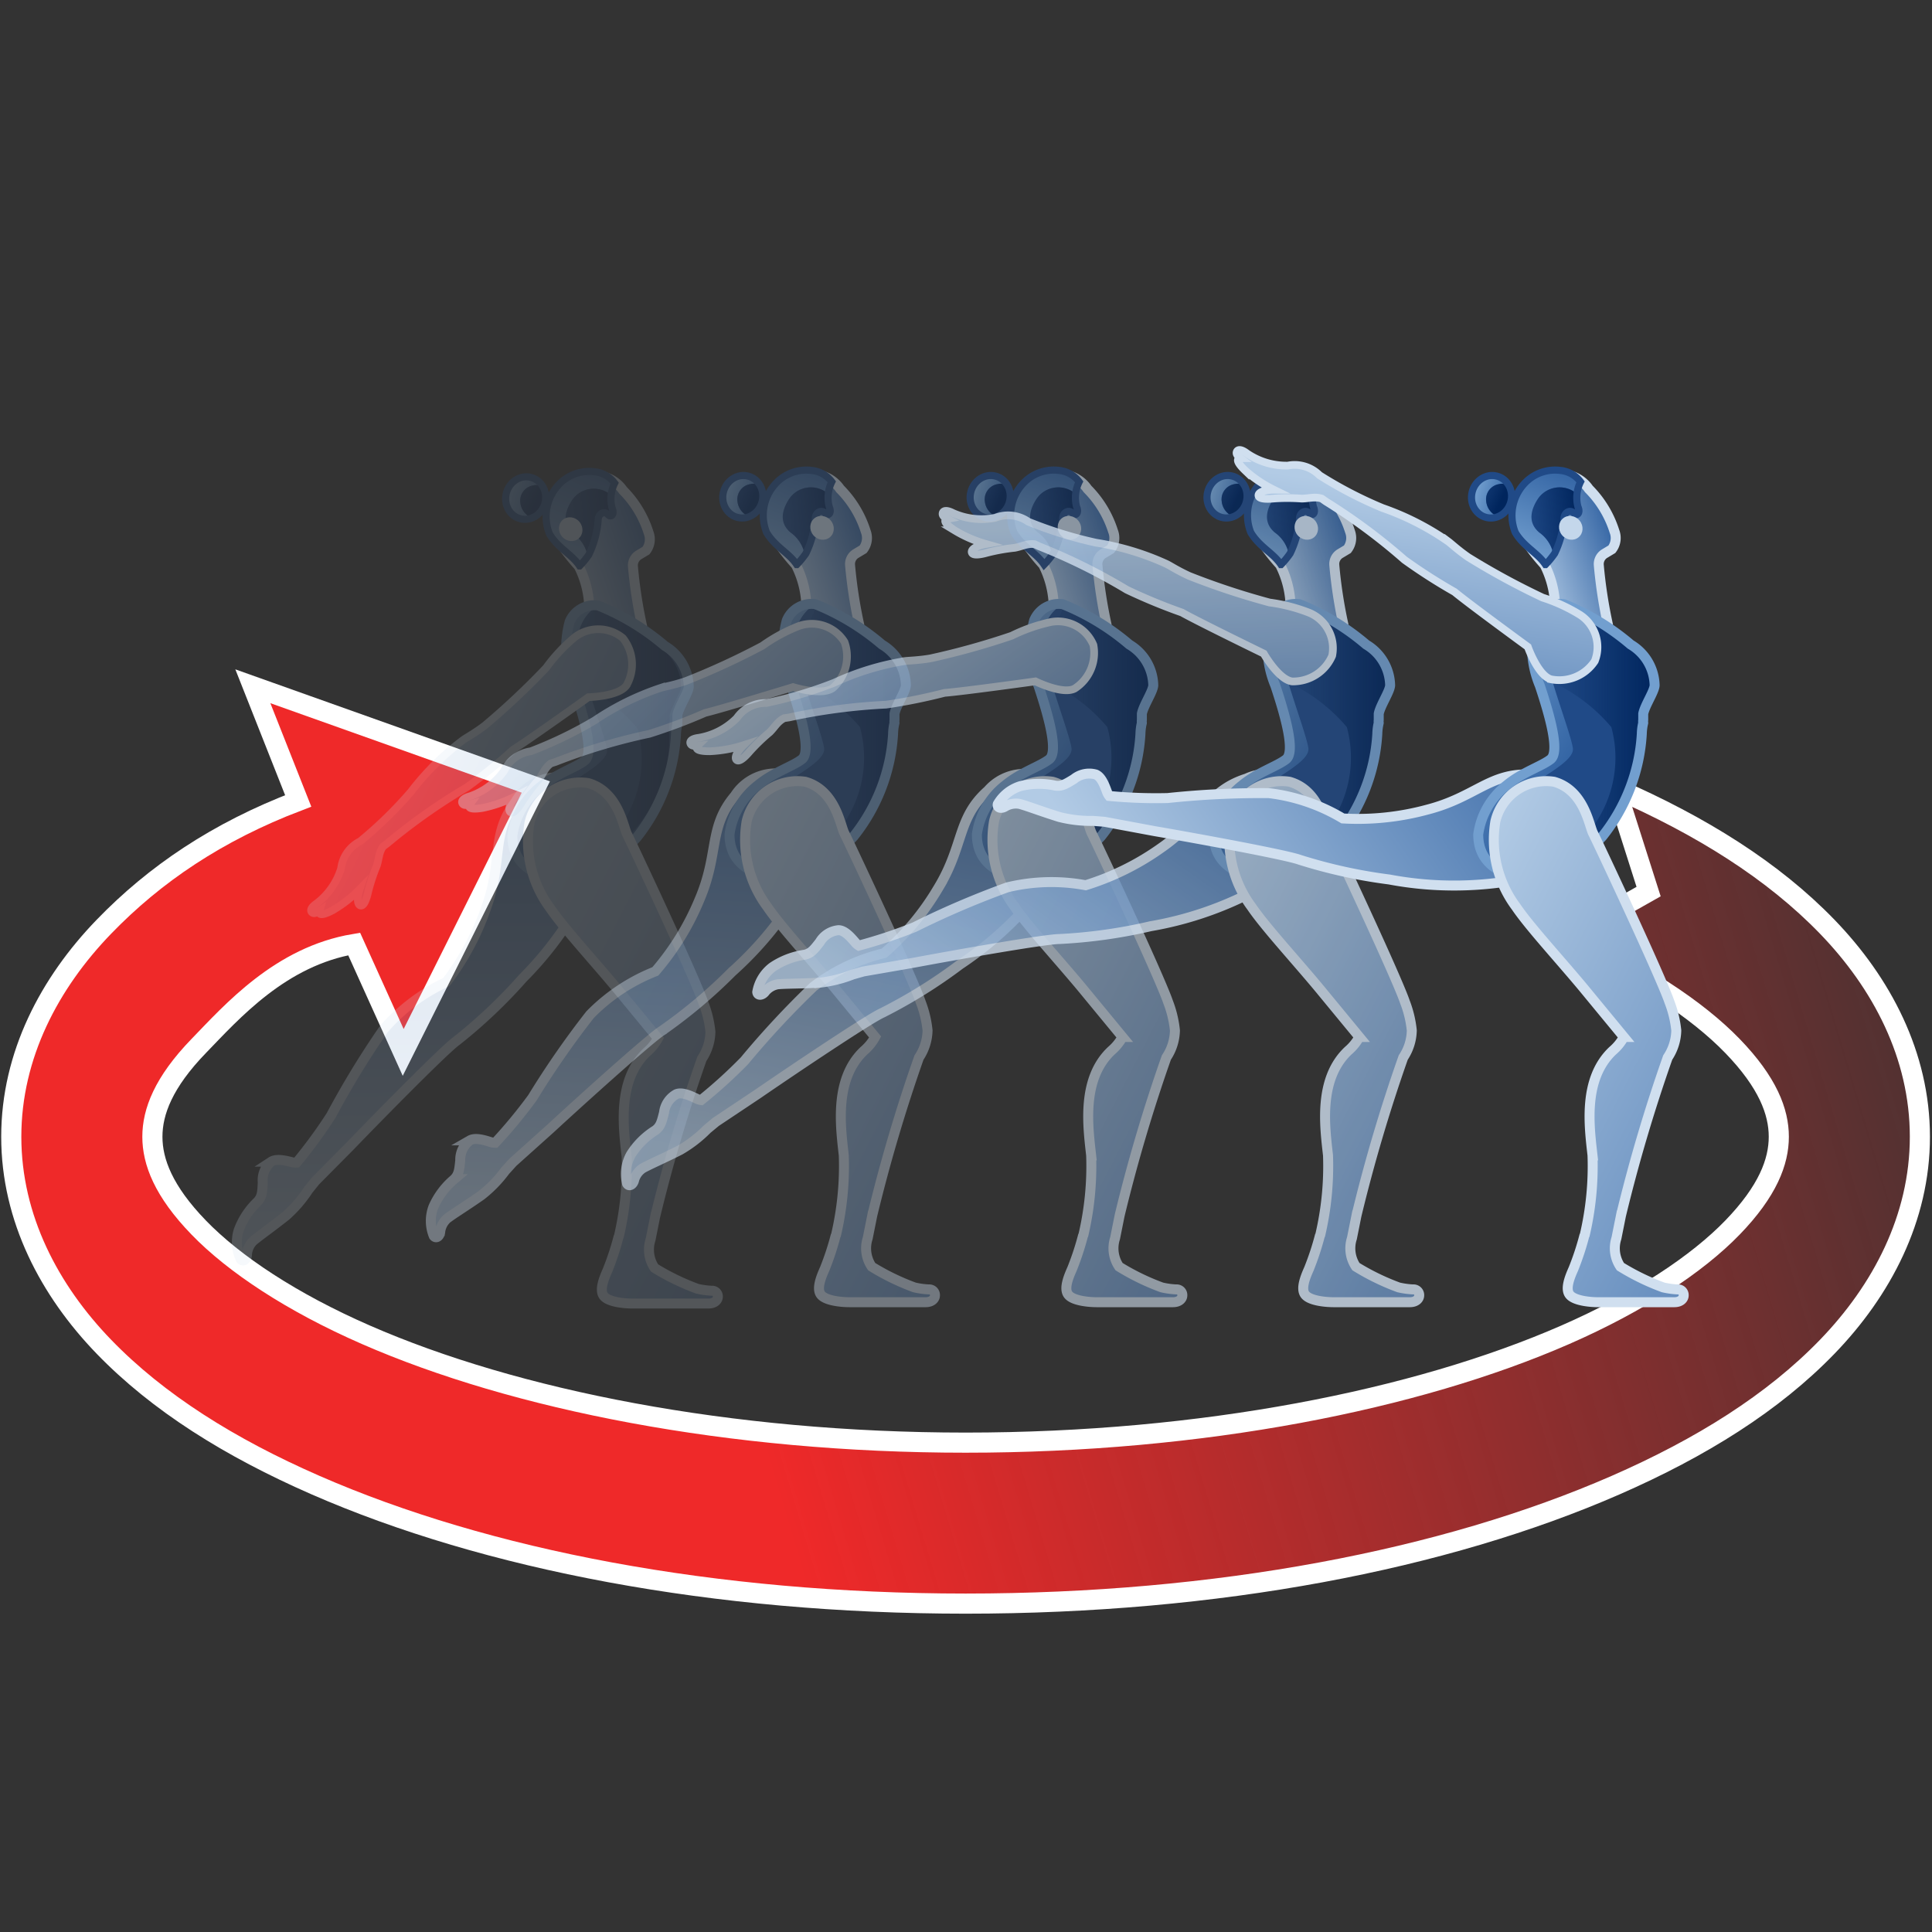 <?xml version="1.0" encoding="UTF-8" standalone="no"?>
<svg
   xmlns:dc="http://purl.org/dc/elements/1.1/"
   xmlns:cc="http://creativecommons.org/ns#"
   xmlns:rdf="http://www.w3.org/1999/02/22-rdf-syntax-ns#"
   xmlns:svg="http://www.w3.org/2000/svg"
   xmlns="http://www.w3.org/2000/svg"
   xmlns:xlink="http://www.w3.org/1999/xlink"
   xmlns:sodipodi="http://sodipodi.sourceforge.net/DTD/sodipodi-0.dtd"
   xmlns:inkscape="http://www.inkscape.org/namespaces/inkscape"
   viewBox="0 0 48 48"
   version="1.1"
   id="svg9630"
   sodipodi:docname="kinefx-motionclipcycle.svg"
   inkscape:version="1.0.1 (3bc2e813f5, 2020-09-07)">
  <rect x="0" y="0" width="48" height="48" fill="#333333" stroke="none"/>
  <sodipodi:namedview
     pagecolor="#ffffff"
     bordercolor="#666666"
     borderopacity="1"
     objecttolerance="10"
     gridtolerance="10"
     guidetolerance="10"
     inkscape:pageopacity="0"
     inkscape:pageshadow="2"
     inkscape:window-width="2560"
     inkscape:window-height="1377"
     id="namedview9632"
     showgrid="false"
     inkscape:snap-global="false"
     inkscape:zoom="21.655145"
     inkscape:cx="24.523355"
     inkscape:cy="23.769108"
     inkscape:window-x="-8"
     inkscape:window-y="-8"
     inkscape:window-maximized="1"
     inkscape:current-layer="svg9630"
     inkscape:document-rotation="0" />
  <defs
     id="defs9444">
    <linearGradient
       inkscape:collect="always"
       id="linearGradient1051">
      <stop
         style="stop-color:#ef2929;stop-opacity:1;"
         offset="0"
         id="stop1047" />
      <stop
         style="stop-color:#ef2929;stop-opacity:0;"
         offset="1"
         id="stop1049" />
    </linearGradient>
    <style
       id="style9387">.cls-1{fill:url(#radial-gradient);}.cls-2{opacity:0.3;}.cls-10,.cls-18,.cls-22,.cls-3,.cls-32,.cls-42,.cls-47,.cls-5{fill:none;}.cls-3{stroke:#fff;stroke-width:2.5px;}.cls-18,.cls-3,.cls-42,.cls-47{stroke-linecap:round;stroke-linejoin:round;}.cls-4{fill:url(#linear-gradient);}.cls-22,.cls-32,.cls-5{stroke:#d0dfef;}.cls-10,.cls-22,.cls-32,.cls-5{stroke-miterlimit:10;}.cls-18,.cls-42,.cls-5{stroke-width:0.35px;}.cls-6{fill:url(#linear-gradient-2);}.cls-7{fill:#204a87;}.cls-8{fill:url(#New_Gradient_Swatch_2);}.cls-9{fill:url(#linear-gradient-3);}.cls-10{stroke:#204a87;stroke-width:0.25px;}.cls-11{fill:url(#linear-gradient-4);}.cls-12{fill:#3465a4;}.cls-13{fill:url(#New_Gradient_Swatch_2-2);}.cls-14{fill:url(#linear-gradient-5);}.cls-15{fill:#c4d7eb;}.cls-16{fill:url(#New_Gradient_Swatch_2-3);}.cls-17{fill:url(#linear-gradient-6);}.cls-18{stroke:#729fcf;}.cls-19{fill:url(#linear-gradient-7);}.cls-20{fill:url(#linear-gradient-8);}.cls-21{fill:url(#linear-gradient-9);}.cls-22{stroke-width:0.26px;}.cls-23{fill:url(#New_Gradient_Swatch_2-4);}.cls-24{fill:url(#linear-gradient-10);}.cls-25{fill:url(#linear-gradient-11);}.cls-26{fill:url(#New_Gradient_Swatch_2-5);}.cls-27{fill:url(#linear-gradient-12);}.cls-28{fill:url(#New_Gradient_Swatch_2-6);}.cls-29{fill:url(#linear-gradient-13);}.cls-30{fill:url(#linear-gradient-14);}.cls-31{fill:url(#linear-gradient-15);}.cls-32{stroke-width:0.27px;}.cls-33{fill:url(#linear-gradient-16);}.cls-34{fill:url(#New_Gradient_Swatch_2-7);}.cls-35{fill:url(#linear-gradient-17);}.cls-36{fill:url(#linear-gradient-18);}.cls-37{fill:url(#New_Gradient_Swatch_2-8);}.cls-38{fill:url(#linear-gradient-19);}.cls-39{fill:#4e9a06;}.cls-40{fill:#8ae234;}.cls-41{fill:url(#linear-gradient-20);}.cls-42,.cls-47{stroke:#8ae234;}.cls-43{fill:url(#linear-gradient-21);}.cls-44{fill:url(#linear-gradient-22);}.cls-45{fill:url(#linear-gradient-23);}.cls-46{fill:url(#linear-gradient-24);}.cls-47{stroke-width:0.7px;}</style>
    <radialGradient
       id="radial-gradient"
       cx="47.21"
       cy="41.74"
       r="20.08"
       gradientTransform="translate(-29.29 31.4) scale(1.12 0.25)"
       gradientUnits="userSpaceOnUse">
      <stop
         offset="0.03"
         stop-color="#2c2c2c"
         stop-opacity="0.5"
         id="stop9389" />
      <stop
         offset="0.68"
         stop-color="#2c2c2c"
         stop-opacity="0.1"
         id="stop9391" />
      <stop
         offset="0.93"
         stop-color="#2c2c2c"
         stop-opacity="0"
         id="stop9393" />
    </radialGradient>
    <linearGradient
       id="linear-gradient"
       x1="27.5"
       y1="33.11"
       x2="38.6"
       y2="20.28"
       gradientUnits="userSpaceOnUse">
      <stop
         offset="0"
         stop-color="#b2cbe5"
         id="stop9396" />
      <stop
         offset="1"
         stop-color="#3465a4"
         id="stop9398" />
    </linearGradient>
    <linearGradient
       id="linear-gradient-2"
       x1="6.17"
       y1="40.46"
       x2="10.56"
       y2="20.03"
       xlink:href="#linear-gradient" />
    <linearGradient
       id="New_Gradient_Swatch_2"
       x1="36.1"
       y1="98.18"
       x2="37.04"
       y2="99.04"
       gradientTransform="translate(57.55 -80.76) rotate(47.56)"
       gradientUnits="userSpaceOnUse">
      <stop
         offset="0"
         stop-color="#729fcf"
         id="stop9402" />
      <stop
         offset="1"
         stop-color="#3465a4"
         id="stop9404" />
    </linearGradient>
    <linearGradient
       id="linear-gradient-3"
       x1="35.99"
       y1="97.8"
       x2="36.79"
       y2="98.87"
       gradientTransform="translate(-3.41 -91.61) rotate(13.31)"
       gradientUnits="userSpaceOnUse">
      <stop
         offset="0"
         stop-color="#00255d"
         stop-opacity="0"
         id="stop9407" />
      <stop
         offset="1"
         stop-color="#00255d"
         id="stop9409" />
    </linearGradient>
    <linearGradient
       id="linear-gradient-4"
       x1="46.02"
       y1="124.35"
       x2="49.47"
       y2="124.35"
       gradientTransform="rotate(16.8,395.347,-56.754)"
       xlink:href="#linear-gradient" />
    <linearGradient
       id="New_Gradient_Swatch_2-2"
       x1="11.77"
       y1="69.02"
       x2="15.14"
       y2="69.02"
       gradientTransform="rotate(-26.8,-102.637,48.007)"
       xlink:href="#New_Gradient_Swatch_2" />
    <linearGradient
       id="linear-gradient-5"
       x1="12.83"
       y1="68.55"
       x2="13.73"
       y2="70.26"
       gradientTransform="rotate(-26.8,-102.637,48.007)"
       xlink:href="#linear-gradient-3" />
    <linearGradient
       id="New_Gradient_Swatch_2-3"
       x1="3.55"
       y1="20.12"
       x2="9.16"
       y2="23.75"
       xlink:href="#New_Gradient_Swatch_2" />
    <linearGradient
       id="linear-gradient-6"
       x1="7.54"
       y1="21.79"
       x2="11.36"
       y2="21.79"
       xlink:href="#linear-gradient-3" />
    <linearGradient
       id="linear-gradient-7"
       x1="1.51"
       y1="29.86"
       x2="18.95"
       y2="44.07"
       xlink:href="#linear-gradient" />
    <linearGradient
       id="linear-gradient-8"
       x1="4.63"
       y1="21.1"
       x2="9.97"
       y2="30.25"
       xlink:href="#linear-gradient" />
    <linearGradient
       id="linear-gradient-9"
       x1="7.42"
       y1="21.43"
       x2="8.29"
       y2="19.68"
       xlink:href="#linear-gradient" />
    <linearGradient
       id="New_Gradient_Swatch_2-4"
       x1="54.95"
       y1="-208.69"
       x2="55.9"
       y2="-207.83"
       gradientTransform="rotate(47.56,-256.097,-147.768)"
       xlink:href="#New_Gradient_Swatch_2" />
    <linearGradient
       id="linear-gradient-10"
       x1="54.84"
       y1="-209.07"
       x2="55.65"
       y2="-208"
       gradientTransform="rotate(-27.9,490.047,-66.569)"
       xlink:href="#linear-gradient-3" />
    <linearGradient
       id="linear-gradient-11"
       x1="37.58"
       y1="-140.42"
       x2="40.94"
       y2="-140.42"
       gradientTransform="rotate(-18.54,512.691,-73.191)"
       xlink:href="#linear-gradient" />
    <linearGradient
       id="New_Gradient_Swatch_2-5"
       x1="223.9"
       y1="-153.53"
       x2="227.26"
       y2="-153.53"
       gradientTransform="rotate(-68.01,256.332,65.775)"
       xlink:href="#New_Gradient_Swatch_2" />
    <linearGradient
       id="linear-gradient-12"
       x1="224.96"
       y1="-154"
       x2="225.85"
       y2="-152.29"
       gradientTransform="rotate(-68.01,256.332,65.775)"
       xlink:href="#linear-gradient-3" />
    <linearGradient
       id="New_Gradient_Swatch_2-6"
       x1="36.9"
       y1="20.93"
       x2="41.31"
       y2="23.79"
       xlink:href="#New_Gradient_Swatch_2"
       gradientTransform="translate(1.04,-2.95)" />
    <linearGradient
       id="linear-gradient-13"
       x1="40.63"
       y1="22.54"
       x2="44.35"
       y2="22.54"
       xlink:href="#linear-gradient-3"
       gradientTransform="translate(1.04,-2.95)" />
    <linearGradient
       id="linear-gradient-14"
       x1="30.55"
       y1="-58.07"
       x2="48.01"
       y2="-43.84"
       gradientTransform="rotate(-12.03,442.028,-45.496)"
       xlink:href="#linear-gradient" />
    <linearGradient
       id="linear-gradient-15"
       x1="36.25"
       y1="14.41"
       x2="34.62"
       y2="26.15"
       xlink:href="#linear-gradient"
       gradientTransform="translate(1.04,-2.95)" />
    <linearGradient
       id="linear-gradient-16"
       x1="14.4"
       y1="31.43"
       x2="27.36"
       y2="12.6"
       xlink:href="#linear-gradient" />
    <linearGradient
       id="New_Gradient_Swatch_2-7"
       x1="17.96"
       y1="-34.96"
       x2="18.91"
       y2="-34.1"
       gradientTransform="rotate(47.56,-50.087,-18.464)"
       xlink:href="#New_Gradient_Swatch_2" />
    <linearGradient
       id="linear-gradient-17"
       x1="17.86"
       y1="-35.34"
       x2="18.66"
       y2="-34.27"
       gradientTransform="rotate(-5.88,416.997,-47.401)"
       xlink:href="#linear-gradient-3" />
    <linearGradient
       id="linear-gradient-18"
       x1="19.83"
       y1="-7.54"
       x2="23.29"
       y2="-7.54"
       gradientTransform="rotate(-2.4,419.189,-49.965)"
       xlink:href="#linear-gradient" />
    <linearGradient
       id="New_Gradient_Swatch_2-8"
       x1="83.68"
       y1="-44.49"
       x2="87.04"
       y2="-44.49"
       gradientTransform="rotate(-45.99,115.555,54.586)"
       xlink:href="#New_Gradient_Swatch_2" />
    <linearGradient
       id="linear-gradient-19"
       x1="84.74"
       y1="-44.96"
       x2="85.64"
       y2="-43.25"
       gradientTransform="rotate(-45.99,115.555,54.586)"
       xlink:href="#linear-gradient-3" />
    <linearGradient
       id="linear-gradient-20"
       x1="19.9"
       y1="21.21"
       x2="25.23"
       y2="13.94"
       gradientUnits="userSpaceOnUse">
      <stop
         offset="0"
         stop-color="#4e9a06"
         stop-opacity="0"
         id="stop9435" />
      <stop
         offset="1"
         stop-color="#356f00"
         id="stop9437" />
    </linearGradient>
    <linearGradient
       id="linear-gradient-21"
       x1="24.28"
       y1="5.53"
       x2="29.97"
       y2="18.19"
       xlink:href="#linear-gradient" />
    <linearGradient
       id="linear-gradient-22"
       x1="23.48"
       y1="11.65"
       x2="23.65"
       y2="14.71"
       xlink:href="#linear-gradient" />
    <linearGradient
       id="linear-gradient-23"
       x1="38.29"
       y1="62.61"
       x2="40.13"
       y2="75.59"
       gradientTransform="rotate(6.21,418.674,-51.277)"
       xlink:href="#linear-gradient" />
    <linearGradient
       id="linear-gradient-24"
       x1="36.15"
       y1="58.45"
       x2="44.21"
       y2="84.17"
       gradientTransform="rotate(6.21,418.674,-51.277)"
       xlink:href="#linear-gradient" />
    <linearGradient
       inkscape:collect="always"
       xlink:href="#linear-gradient"
       id="linearGradient10197"
       gradientUnits="userSpaceOnUse"
       x1="27.5"
       y1="33.11"
       x2="38.6"
       y2="20.28"
       gradientTransform="translate(1.04,-2.95)" />
    <linearGradient
       inkscape:collect="always"
       xlink:href="#linear-gradient"
       id="linearGradient10418"
       gradientUnits="userSpaceOnUse"
       x1="27.5"
       y1="33.11"
       x2="38.6"
       y2="20.28"
       gradientTransform="rotate(-29.582,27.845,49.34)" />
    <linearGradient
       inkscape:collect="always"
       xlink:href="#New_Gradient_Swatch_2"
       id="linearGradient10420"
       gradientTransform="rotate(47.56,-241.363,-159.416)"
       x1="54.95"
       y1="-208.69"
       x2="55.9"
       y2="-207.83" />
    <linearGradient
       inkscape:collect="always"
       xlink:href="#linear-gradient-3"
       id="linearGradient10422"
       gradientTransform="rotate(-27.9,482.474,-36.081)"
       x1="54.84"
       y1="-209.07"
       x2="55.65"
       y2="-208" />
    <linearGradient
       inkscape:collect="always"
       xlink:href="#linear-gradient"
       id="linearGradient10424"
       gradientTransform="rotate(-18.54,505.117,-26.792)"
       x1="37.58"
       y1="-140.42"
       x2="40.94"
       y2="-140.42" />
    <linearGradient
       inkscape:collect="always"
       xlink:href="#New_Gradient_Swatch_2"
       id="linearGradient10426"
       gradientTransform="rotate(-68.01,248.759,77.001)"
       x1="223.9"
       y1="-153.53"
       x2="227.26"
       y2="-153.53" />
    <linearGradient
       inkscape:collect="always"
       xlink:href="#linear-gradient-3"
       id="linearGradient10428"
       gradientTransform="rotate(-68.01,248.759,77.001)"
       x1="224.96"
       y1="-154"
       x2="225.85"
       y2="-152.29" />
    <linearGradient
       inkscape:collect="always"
       xlink:href="#New_Gradient_Swatch_2"
       id="linearGradient10430"
       x1="36.9"
       y1="20.93"
       x2="41.31"
       y2="23.79"
       gradientTransform="translate(-14.107,-2.95)" />
    <linearGradient
       inkscape:collect="always"
       xlink:href="#linear-gradient-3"
       id="linearGradient10432"
       x1="40.63"
       y1="22.54"
       x2="44.35"
       y2="22.54"
       gradientTransform="translate(-14.199,-2.95)" />
    <linearGradient
       inkscape:collect="always"
       xlink:href="#linear-gradient"
       id="linearGradient10434"
       gradientTransform="rotate(-12.03,434.455,26.378)"
       x1="30.55"
       y1="-58.07"
       x2="48.01"
       y2="-43.84" />
    <linearGradient
       inkscape:collect="always"
       xlink:href="#linear-gradient"
       id="linearGradient10436"
       x1="36.25"
       y1="14.41"
       x2="34.62"
       y2="26.15"
       gradientTransform="translate(-12.906,-2.95)" />
    <linearGradient
       inkscape:collect="always"
       xlink:href="#linear-gradient"
       id="linearGradient10519"
       gradientTransform="translate(-12.906,-2.95)"
       x1="36.25"
       y1="14.41"
       x2="34.62"
       y2="26.15" />
    <linearGradient
       inkscape:collect="always"
       xlink:href="#linear-gradient"
       id="linearGradient10521"
       gradientTransform="rotate(-12.03,427.505,92.335)"
       x1="30.55"
       y1="-58.07"
       x2="48.01"
       y2="-43.84" />
    <linearGradient
       inkscape:collect="always"
       xlink:href="#linear-gradient-3"
       id="linearGradient10523"
       gradientTransform="translate(-28.283,-2.95)"
       x1="40.63"
       y1="22.54"
       x2="44.35"
       y2="22.54" />
    <linearGradient
       inkscape:collect="always"
       xlink:href="#New_Gradient_Swatch_2"
       id="linearGradient10525"
       gradientTransform="translate(-28.006,-2.95)"
       x1="36.9"
       y1="20.93"
       x2="41.31"
       y2="23.79" />
    <linearGradient
       inkscape:collect="always"
       xlink:href="#linear-gradient-3"
       id="linearGradient10527"
       gradientTransform="rotate(-68.01,241.809,87.303)"
       x1="224.96"
       y1="-154"
       x2="225.85"
       y2="-152.29" />
    <linearGradient
       inkscape:collect="always"
       xlink:href="#New_Gradient_Swatch_2"
       id="linearGradient10529"
       gradientTransform="rotate(-68.01,241.809,87.303)"
       x1="223.9"
       y1="-153.53"
       x2="227.26"
       y2="-153.53" />
    <linearGradient
       inkscape:collect="always"
       xlink:href="#linear-gradient"
       id="linearGradient10531"
       gradientTransform="rotate(-18.54,498.167,15.788)"
       x1="37.58"
       y1="-140.42"
       x2="40.94"
       y2="-140.42" />
    <linearGradient
       inkscape:collect="always"
       xlink:href="#linear-gradient-3"
       id="linearGradient10533"
       gradientTransform="rotate(-27.9,475.524,-8.103)"
       x1="54.84"
       y1="-209.07"
       x2="55.65"
       y2="-208" />
    <linearGradient
       inkscape:collect="always"
       xlink:href="#New_Gradient_Swatch_2"
       id="linearGradient10535"
       gradientTransform="rotate(47.56,-227.843,-170.106)"
       x1="54.95"
       y1="-208.69"
       x2="55.9"
       y2="-207.83" />
    <linearGradient
       inkscape:collect="always"
       xlink:href="#linear-gradient"
       id="linearGradient10537"
       gradientUnits="userSpaceOnUse"
       gradientTransform="rotate(-29.582,27.845,49.34)"
       x1="27.5"
       y1="33.11"
       x2="38.6"
       y2="20.28" />
    <linearGradient
       inkscape:collect="always"
       xlink:href="#linear-gradient"
       id="linearGradient10779"
       gradientUnits="userSpaceOnUse"
       gradientTransform="rotate(-29.582,27.845,49.34)"
       x1="27.5"
       y1="33.11"
       x2="38.6"
       y2="20.28" />
    <linearGradient
       inkscape:collect="always"
       xlink:href="#New_Gradient_Swatch_2"
       id="linearGradient10781"
       gradientTransform="rotate(47.56,-233.907,-165.312)"
       x1="54.95"
       y1="-208.69"
       x2="55.9"
       y2="-207.83" />
    <linearGradient
       inkscape:collect="always"
       xlink:href="#linear-gradient-3"
       id="linearGradient10783"
       gradientTransform="rotate(-27.9,478.641,-20.651)"
       x1="54.84"
       y1="-209.07"
       x2="55.65"
       y2="-208" />
    <linearGradient
       inkscape:collect="always"
       xlink:href="#linear-gradient"
       id="linearGradient10785"
       gradientTransform="rotate(-18.54,501.284,-3.309)"
       x1="37.58"
       y1="-140.42"
       x2="40.94"
       y2="-140.42" />
    <linearGradient
       inkscape:collect="always"
       xlink:href="#New_Gradient_Swatch_2"
       id="linearGradient10787"
       gradientTransform="rotate(-68.01,244.926,82.682)"
       x1="223.9"
       y1="-153.53"
       x2="227.26"
       y2="-153.53" />
    <linearGradient
       inkscape:collect="always"
       xlink:href="#linear-gradient-3"
       id="linearGradient10789"
       gradientTransform="rotate(-68.01,244.926,82.682)"
       x1="224.96"
       y1="-154"
       x2="225.85"
       y2="-152.29" />
    <linearGradient
       inkscape:collect="always"
       xlink:href="#New_Gradient_Swatch_2"
       id="linearGradient10791"
       gradientTransform="translate(-21.772,-2.95)"
       x1="36.9"
       y1="20.93"
       x2="41.31"
       y2="23.79" />
    <linearGradient
       inkscape:collect="always"
       xlink:href="#linear-gradient-3"
       id="linearGradient10793"
       gradientTransform="translate(-21.864,-2.95)"
       x1="40.63"
       y1="22.54"
       x2="44.35"
       y2="22.54" />
    <linearGradient
       inkscape:collect="always"
       xlink:href="#linear-gradient"
       id="linearGradient10795"
       gradientTransform="rotate(-12.03,430.622,62.753)"
       x1="30.55"
       y1="-58.07"
       x2="48.01"
       y2="-43.84" />
    <linearGradient
       inkscape:collect="always"
       xlink:href="#linear-gradient"
       id="linearGradient10797"
       gradientTransform="translate(-12.906,-2.95)"
       x1="36.25"
       y1="14.41"
       x2="34.62"
       y2="26.15" />
    <linearGradient
       inkscape:collect="always"
       xlink:href="#linear-gradient"
       id="linearGradient10847"
       gradientUnits="userSpaceOnUse"
       x1="27.5"
       y1="33.11"
       x2="38.6"
       y2="20.28"
       gradientTransform="translate(-7.226,-2.95)" />
    <linearGradient
       inkscape:collect="always"
       xlink:href="#New_Gradient_Swatch_2"
       id="linearGradient10849"
       gradientTransform="rotate(47.56,-248.056,-154.125)"
       x1="54.95"
       y1="-208.69"
       x2="55.9"
       y2="-207.83" />
    <linearGradient
       inkscape:collect="always"
       xlink:href="#linear-gradient-3"
       id="linearGradient10851"
       gradientTransform="rotate(-27.9,485.914,-49.931)"
       x1="54.84"
       y1="-209.07"
       x2="55.65"
       y2="-208" />
    <linearGradient
       inkscape:collect="always"
       xlink:href="#linear-gradient"
       id="linearGradient10853"
       gradientTransform="rotate(-18.54,508.558,-47.869)"
       x1="37.58"
       y1="-140.42"
       x2="40.94"
       y2="-140.42" />
    <linearGradient
       inkscape:collect="always"
       xlink:href="#New_Gradient_Swatch_2"
       id="linearGradient10855"
       gradientTransform="rotate(-68.01,252.199,71.901)"
       x1="223.9"
       y1="-153.53"
       x2="227.26"
       y2="-153.53" />
    <linearGradient
       inkscape:collect="always"
       xlink:href="#linear-gradient-3"
       id="linearGradient10857"
       gradientTransform="rotate(-68.01,252.199,71.901)"
       x1="224.96"
       y1="-154"
       x2="225.85"
       y2="-152.29" />
    <linearGradient
       inkscape:collect="always"
       xlink:href="#New_Gradient_Swatch_2"
       id="linearGradient10859"
       x1="36.9"
       y1="20.93"
       x2="41.31"
       y2="23.79"
       gradientTransform="translate(-7.226,-2.95)" />
    <linearGradient
       inkscape:collect="always"
       xlink:href="#linear-gradient-3"
       id="linearGradient10861"
       x1="40.63"
       y1="22.54"
       x2="44.35"
       y2="22.54"
       gradientTransform="translate(-7.226,-2.95)" />
    <linearGradient
       inkscape:collect="always"
       xlink:href="#linear-gradient"
       id="linearGradient10863"
       gradientTransform="rotate(-12.03,437.895,-6.272)"
       x1="30.55"
       y1="-58.07"
       x2="48.01"
       y2="-43.84" />
    <linearGradient
       inkscape:collect="always"
       xlink:href="#linear-gradient"
       id="linearGradient10865"
       x1="36.25"
       y1="14.41"
       x2="34.62"
       y2="26.15"
       gradientTransform="translate(-7.226,-2.95)" />
    <linearGradient
       inkscape:collect="always"
       xlink:href="#linearGradient1051"
       id="linearGradient1053"
       x1="15.555"
       y1="35.228"
       x2="63.502"
       y2="18.881"
       gradientUnits="userSpaceOnUse"
       gradientTransform="matrix(0.701,0,0,0.799,7.248,5.096)" />
  </defs>
  <title
     id="title9446">12-Motion Clip Blend</title>
  <path
     style="color:#000000;font-style:normal;font-variant:normal;font-weight:normal;font-stretch:normal;font-size:medium;line-height:normal;font-family:sans-serif;font-variant-ligatures:normal;font-variant-position:normal;font-variant-caps:normal;font-variant-numeric:normal;font-variant-alternates:normal;font-variant-east-asian:normal;font-feature-settings:normal;font-variation-settings:normal;text-indent:0;text-align:start;text-decoration:none;text-decoration-line:none;text-decoration-style:solid;text-decoration-color:#000000;letter-spacing:normal;word-spacing:normal;text-transform:none;writing-mode:lr-tb;direction:ltr;text-orientation:mixed;dominant-baseline:auto;baseline-shift:baseline;text-anchor:start;white-space:normal;shape-padding:0;shape-margin:0;inline-size:0;clip-rule:nonzero;display:inline;overflow:visible;visibility:visible;opacity:1;isolation:auto;mix-blend-mode:normal;color-interpolation:sRGB;color-interpolation-filters:linearRGB;solid-color:#000000;solid-opacity:1;vector-effect:none;fill:url(#linearGradient1053);fill-opacity:1;fill-rule:nonzero;stroke:#ffffff;stroke-width:0.5;stroke-linecap:butt;stroke-linejoin:miter;stroke-miterlimit:4;stroke-dasharray:none;stroke-dashoffset:0;stroke-opacity:1;color-rendering:auto;image-rendering:auto;shape-rendering:auto;text-rendering:auto;enable-background:accumulate;stop-color:#000000;stop-opacity:1"
     d="M 10.017,26.147 8.799,23.453 c -1.828,0.308 -3.033,1.678 -3.862,2.534 -0.876,0.905 -1.151,1.634 -1.151,2.255 0,0.621 0.275,1.351 1.151,2.256 0.876,0.905 2.308,1.858 4.156,2.665 3.695,1.615 9.016,2.679 14.898,2.679 5.881,0 11.201,-1.064 14.896,-2.679 1.847,-0.808 3.28,-1.76 4.156,-2.665 0.876,-0.905 1.151,-1.635 1.151,-2.256 0,-0.621 -0.275,-1.35 -1.151,-2.255 -0.876,-0.905 -2.308,-1.858 -4.156,-2.665 l 2.072,-1.171 -0.816,-2.563 c 2.126,0.929 3.909,2.045 5.255,3.437 1.346,1.392 2.301,3.187 2.301,5.217 0,2.029 -0.955,3.825 -2.301,5.217 -1.346,1.392 -3.13,2.507 -5.255,3.437 -4.252,1.859 -9.908,2.945 -16.152,2.945 -6.245,0 -11.902,-1.086 -16.154,-2.945 C 5.711,35.966 3.928,34.851 2.581,33.459 1.235,32.067 0.28,30.272 0.28,28.242 c 3.4e-7,-2.029 0.955,-3.825 2.301,-5.217 1.263,-1.306 2.816,-2.36 4.828,-3.126 l -1.127,-2.849 7.031,2.503 z"
     id="path26741"
     sodipodi:nodetypes="ccssssssssscccssssssssscccc" />
  <g
     id="g10698"
     transform="matrix(0.708,0,0,0.707,5.569,4.191)"
     style="opacity:0.2;stroke-width:1.413">
    <g
       id="g10473"
       transform="rotate(-11.564,19.661,98.026)"
       inkscape:transform-center-x="5.1798971"
       inkscape:transform-center-y="6.4139692"
       style="stroke-width:1.413">
      <path
         class="cls-4"
         d="M 28.044,21.768 A 1.7,1.7 45 0 0 25.602,21.901 c -1.087,0.962 -0.83,1.92 -1.745,3.428 a 9.29,9.29 0 0 1 -1.899,2.286 6.57,6.57 0 0 0 -2.482,1.179 31.13,31.13 0 0 0 -2.42,2.604 17.23,17.23 0 0 1 -1.517,1.379 0.51,0.51 0 0 1 -0.169,-0.054 c -0.188,-0.089 -0.492,-0.238 -0.698,-0.156 a 0.85,0.85 45 0 0 -0.436,0.65 c -0.082,0.322 -0.118,0.481 -0.303,0.621 a 2.7,2.7 0 0 0 -0.86,0.856 1.4,1.4 0 0 0 -0.134,1.019 c 0.064,0.113 0.213,0.051 0.252,-0.143 a 0.74,0.74 0 0 1 0.293,-0.396 c 0.235,-0.133 0.725,-0.343 1.314,-0.642 a 4.48,4.48 0 0 0 0.951,-0.735 l 0.305,-0.253 1.492,-0.997 c 1.24,-0.854 3.887,-2.632 4.347,-2.835 a 18,18 0 0 0 2.727,-1.698 12.28,12.28 0 0 0 3.487,-3.52 c 0.897,-1.498 0.36,-2.343 -0.063,-2.724 z"
         id="path10469"
         style="fill:url(#linearGradient10537);stroke-width:1.413"
         inkscape:transform-center-x="6.232208"
         inkscape:transform-center-y="5.114584" />
      <path
         class="cls-5"
         d="M 28.044,21.768 A 1.7,1.7 45 0 0 25.602,21.901 c -1.087,0.962 -0.83,1.92 -1.745,3.428 a 9.29,9.29 0 0 1 -1.899,2.286 6.57,6.57 0 0 0 -2.482,1.179 31.13,31.13 0 0 0 -2.42,2.604 17.23,17.23 0 0 1 -1.517,1.379 0.51,0.51 0 0 1 -0.169,-0.054 c -0.188,-0.089 -0.492,-0.238 -0.698,-0.156 a 0.85,0.85 45 0 0 -0.436,0.65 c -0.082,0.322 -0.118,0.481 -0.303,0.621 a 2.7,2.7 0 0 0 -0.86,0.856 1.4,1.4 0 0 0 -0.134,1.019 c 0.064,0.113 0.213,0.051 0.252,-0.143 a 0.74,0.74 0 0 1 0.293,-0.396 c 0.235,-0.133 0.725,-0.343 1.314,-0.642 a 4.48,4.48 0 0 0 0.951,-0.735 l 0.305,-0.253 1.492,-0.997 c 1.24,-0.854 3.887,-2.632 4.347,-2.835 a 18,18 0 0 0 2.727,-1.698 12.28,12.28 0 0 0 3.487,-3.52 c 0.897,-1.498 0.36,-2.343 -0.063,-2.724 z"
         id="path10471"
         inkscape:transform-center-x="6.232208"
         inkscape:transform-center-y="5.114584" />
    </g>
    <ellipse
       class="cls-7"
       cx="-8.546"
       cy="13.149"
       rx="0.75"
       ry="0.7"
       transform="rotate(-75.45)"
       id="ellipse10475"
       style="stroke-width:1.413" />
    <ellipse
       class="cls-23"
       cx="-8.546"
       cy="13.149"
       rx="0.75"
       ry="0.7"
       transform="rotate(-75.45)"
       id="ellipse10477"
       style="fill:url(#linearGradient10535);stroke-width:1.413" />
    <path
       class="cls-7"
       d="m 11.244,11.3 a 0.76,0.76 0 0 1 0,0.45 0.73,0.73 0 0 1 -0.44,0.52 0.64,0.64 0 0 1 -0.41,-0.53 0.54,0.54 0 0 1 0.46,-0.61 0.34,0.34 0 0 1 0.39,0.17 z"
       id="path10479"
       style="stroke-width:1.413" />
    <path
       class="cls-24"
       d="m 11.244,11.3 a 0.76,0.76 0 0 1 0,0.45 0.73,0.73 0 0 1 -0.44,0.52 0.64,0.64 0 0 1 -0.41,-0.53 0.54,0.54 0 0 1 0.46,-0.61 0.34,0.34 0 0 1 0.39,0.17 z"
       id="path10481"
       style="fill:url(#linearGradient10533);stroke-width:1.413" />
    <ellipse
       class="cls-10"
       cx="-8.546"
       cy="13.149"
       rx="0.75"
       ry="0.7"
       transform="rotate(-75.45)"
       id="ellipse10483" />
    <path
       class="cls-25"
       d="m 14.674,16.11 a 16.68,16.68 0 0 1 -0.33,-2.14 0.43,0.43 0 0 1 0.21,-0.4 l 0.25,-0.15 a 0.65,0.65 0 0 0 0.09,-0.63 3.69,3.69 0 0 0 -0.9,-1.49 1.18,1.18 0 0 0 -0.79,-0.5 1.89,1.89 0 0 0 -1.13,0.48 1.38,1.38 0 0 0 -0.34,1.77 7.19,7.19 0 0 0 0.71,0.92 3.39,3.39 0 0 1 0.18,2.65"
       id="path10485"
       style="fill:url(#linearGradient10531);stroke-width:1.413" />
    <path
       class="cls-5"
       d="m 14.674,16.11 a 16.68,16.68 0 0 1 -0.33,-2.14 0.43,0.43 0 0 1 0.21,-0.4 l 0.25,-0.15 a 0.65,0.65 0 0 0 0.09,-0.63 3.69,3.69 0 0 0 -0.9,-1.49 1.18,1.18 0 0 0 -0.79,-0.5 1.89,1.89 0 0 0 -1.13,0.48 1.38,1.38 0 0 0 -0.34,1.77 7.19,7.19 0 0 0 0.71,0.92 3.39,3.39 0 0 1 0.18,2.65"
       id="path10487" />
    <path
       class="cls-12"
       d="m 12.474,14.05 a 3,3 0 0 0 0.32,-0.39 3.36,3.36 0 0 0 0.33,-1.22 c 0,-0.24 0.23,-0.33 0.34,-0.2 0.11,0.13 0.25,0 0.15,-0.22 a 1.26,1.26 0 0 1 0.09,-1 1,1 0 0 0 -0.71,-0.37 1.46,1.46 0 0 0 -1.2,0.4 1.64,1.64 0 0 0 -0.38,1.78 c 0.3,0.55 0.78,0.75 1.06,1.22 z"
       id="path10489"
       style="stroke-width:1.413" />
    <path
       class="cls-26"
       d="m 12.474,14.05 a 3,3 0 0 0 0.32,-0.39 3.36,3.36 0 0 0 0.33,-1.22 c 0,-0.24 0.23,-0.33 0.34,-0.2 0.11,0.13 0.25,0 0.15,-0.22 a 1.26,1.26 0 0 1 0.09,-1 1,1 0 0 0 -0.71,-0.37 1.46,1.46 0 0 0 -1.2,0.4 1.64,1.64 0 0 0 -0.38,1.78 c 0.3,0.55 0.78,0.75 1.06,1.22 z"
       id="path10491"
       style="fill:url(#linearGradient10529);stroke-width:1.413" />
    <path
       class="cls-7"
       d="m 12.194,11.67 c -0.31,0.49 -0.27,0.88 0.06,1.16 a 1.23,1.23 0 0 1 0.51,0.84 v 0 -0.06 a 3.36,3.36 0 0 0 0.33,-1.22 c 0,-0.24 0.23,-0.33 0.34,-0.2 0.11,0.13 0.25,0 0.15,-0.22 a 0.9,0.9 0 0 1 0,-0.49 v 0 a 0.92,0.92 0 0 0 -1.39,0.19 z"
       id="path10493"
       style="stroke-width:1.413" />
    <path
       class="cls-27"
       d="m 12.194,11.67 c -0.31,0.49 -0.27,0.88 0.06,1.16 a 1.23,1.23 0 0 1 0.51,0.84 v 0 -0.06 a 3.36,3.36 0 0 0 0.33,-1.22 c 0,-0.24 0.23,-0.33 0.34,-0.2 0.11,0.13 0.25,0 0.15,-0.22 a 0.9,0.9 0 0 1 0,-0.49 v 0 a 0.92,0.92 0 0 0 -1.39,0.19 z"
       id="path10495"
       style="fill:url(#linearGradient10527);stroke-width:1.413" />
    <path
       class="cls-10"
       d="m 13.704,11.05 a 1,1 0 0 0 -0.71,-0.4 1.46,1.46 0 0 0 -1.2,0.4 1.64,1.64 0 0 0 -0.38,1.78 c 0.3,0.51 0.78,0.71 1.06,1.13 a 3,3 0 0 0 0.32,-0.39 3.36,3.36 0 0 0 0.33,-1.22 c 0,-0.24 0.23,-0.33 0.34,-0.2 0.11,0.13 0.25,0 0.15,-0.22 a 1.26,1.26 0 0 1 0.09,-0.88 z"
       id="path10497" />
    <path
       class="cls-7"
       d="M 15.914,19.37 V 19.2 c 0.06,-0.3 0.39,-0.78 0.4,-1 a 1.71,1.71 0 0 0 -0.84,-1.43 8.47,8.47 0 0 0 -2.34,-1.42 0.94,0.94 0 0 0 -1,0.57 3.54,3.54 0 0 0 0.15,2.29 c 0.38,1.14 0.7,2.34 0.38,2.59 -0.32,0.25 -1,0.46 -1.54,0.91 a 2.64,2.64 0 0 0 -1,1.73 c 0,0.89 0.6,1.34 1.43,1.5 a 2.84,2.84 0 0 0 1.71,-0.46 12.08,12.08 0 0 0 1.2,-1 4.8,4.8 0 0 0 1.4,-3.54 2.46,2.46 0 0 1 0.05,-0.57 z"
       id="path10501"
       style="stroke-width:1.413" />
    <path
       class="cls-28"
       d="m 12.704,20.75 c -0.46,0.36 -1,0.46 -1.55,0.92 v 0 0 a 2.62,2.62 0 0 0 -1,1.68 1.24,1.24 0 0 0 0.46,1 2.31,2.31 0 0 1 0.38,-1.79 c 0.59,-0.86 2.54,-1.56 2.44,-2.16 -0.1,-0.6 -0.87,-2.53 -1,-3.53 a 1.48,1.48 0 0 1 0.7,-1.53 1,1 0 0 0 -0.46,0.13 c -0.68,0.38 -0.68,1.58 -0.35,2.69 0.33,1.11 0.67,2.34 0.38,2.59 z"
       id="path10503"
       style="fill:url(#linearGradient10525);stroke-width:1.413" />
    <ellipse
       class="cls-15"
       cx="1.338"
       cy="17.509"
       rx="0.4"
       ry="0.43"
       transform="rotate(-39.46)"
       id="ellipse10499"
       style="stroke-width:1.413" />
    <path
       class="cls-29"
       d="M 15.637,19.38 V 19.2 c 0.06,-0.3 0.39,-0.78 0.4,-1 a 1.71,1.71 0 0 0 -0.84,-1.43 9.47,9.47 0 0 0 -2.19,-1.38 6.23,6.23 0 0 0 -0.66,2.66 6,6 0 0 1 2.16,1.62 4.1,4.1 0 0 1 -0.53,3.33 1.24,1.24 0 0 0 -0.16,0.85 l 0.09,-0.12 a 0.6,0.6 0 0 0 0.08,-0.08 1.66,1.66 0 0 1 0.23,-0.23 4.78,4.78 0 0 0 1.4,-3.54 2.36,2.36 0 0 1 0.02,-0.5 z"
       id="path10505"
       style="fill:url(#linearGradient10523);stroke-width:1.413" />
    <path
       class="cls-18"
       d="m 15.904,19.52 v 0 a 0.31,0.31 0 0 1 0,-0.1 V 19.2 c 0.06,-0.3 0.39,-0.78 0.4,-1 a 1.71,1.71 0 0 0 -0.84,-1.43 8.47,8.47 0 0 0 -2.34,-1.42 0.94,0.94 0 0 0 -1,0.57 3.54,3.54 0 0 0 0.15,2.29 c 0.38,1.14 0.7,2.34 0.38,2.59 -0.32,0.25 -1,0.46 -1.54,0.91 a 2.64,2.64 0 0 0 -1,1.73 c 0,0.89 0.6,1.34 1.43,1.5 a 3.89,3.89 0 0 0 2.14,-0.7 8,8 0 0 0 0.78,-0.72 6.38,6.38 0 0 0 1.39,-3.61 1.84,1.84 0 0 1 0.05,-0.39 z"
       id="path10507" />
    <path
       class="cls-30"
       d="m 13.844,37.52 a 9.57,9.57 0 0 1 -0.39,1.19 c -0.12,0.27 -0.3,0.7 -0.13,0.91 0.17,0.21 0.72,0.26 1,0.26 h 2.67 c 0.22,0 0.33,-0.12 0.33,-0.24 a 0.2,0.2 0 0 0 -0.22,-0.21 2.87,2.87 0 0 1 -0.5,-0.07 8.24,8.24 0 0 1 -1.5,-0.73 1.15,1.15 0 0 1 -0.14,-1 l 0.16,-0.8 a 57,57 0 0 1 1.64,-5.55 1.78,1.78 0 0 0 0.3,-0.95 v 0 a 3.85,3.85 0 0 0 -0.24,-1 c -0.31,-0.91 -2.54,-5.66 -2.68,-5.93 -0.14,-0.27 -0.31,-1.51 -1.37,-1.81 a 1.83,1.83 0 0 0 -2.06,1.4 3.94,3.94 0 0 0 0.73,3 c 0.46,0.68 1.49,1.8 2.34,2.82 l 1.44,1.75 a 1.72,1.72 0 0 1 -0.39,0.48 c -1.06,1 -0.82,2.69 -0.71,3.68 a 10.65,10.65 0 0 1 -0.28,2.83"
       id="path10509"
       style="fill:url(#linearGradient10521);stroke-width:1.413" />
    <path
       class="cls-5"
       d="m 13.844,37.52 a 9.57,9.57 0 0 1 -0.39,1.19 c -0.12,0.27 -0.3,0.7 -0.13,0.91 0.17,0.21 0.72,0.26 1,0.26 h 2.67 c 0.22,0 0.33,-0.12 0.33,-0.24 a 0.2,0.2 0 0 0 -0.22,-0.21 2.87,2.87 0 0 1 -0.5,-0.07 8.24,8.24 0 0 1 -1.5,-0.73 1.15,1.15 0 0 1 -0.14,-1 l 0.16,-0.8 a 57,57 0 0 1 1.64,-5.55 1.78,1.78 0 0 0 0.3,-0.95 v 0 a 3.85,3.85 0 0 0 -0.24,-1 c -0.31,-0.91 -2.54,-5.66 -2.68,-5.93 -0.14,-0.27 -0.31,-1.51 -1.37,-1.81 a 1.83,1.83 0 0 0 -2.06,1.4 3.94,3.94 0 0 0 0.73,3 c 0.46,0.68 1.49,1.8 2.34,2.82 l 1.44,1.75 a 1.72,1.72 0 0 1 -0.39,0.48 c -1.06,1 -0.82,2.69 -0.71,3.68 a 10.65,10.65 0 0 1 -0.28,2.83"
       id="path10511" />
    <g
       id="g10517"
       inkscape:transform-center-x="4.8250179"
       inkscape:transform-center-y="4.1224903"
       transform="rotate(-71.832,21.057,27.493)"
       style="stroke-width:1.413">
      <path
         class="cls-31"
         d="m 28.794,15.73 a 5.91,5.91 0 0 0 -1.32,-0.61 26.05,26.05 0 0 1 -2.61,-1.42 c -0.36,-0.25 -0.58,-0.46 -0.7,-0.55 a 9.46,9.46 0 0 0 -2.31,-1.18 14.53,14.53 0 0 1 -2.21,-1.15 1.23,1.23 0 0 0 -1.11,-0.34 2.45,2.45 0 0 1 -1.44,-0.43 c -0.29,-0.22 -0.37,-0.08 -0.36,0 0.01,0.08 0.13,0.17 0.13,0.17 0,0 -0.28,0 0.18,0.44 a 4.5,4.5 0 0 0 1,0.67 c -0.33,0 -0.56,0.09 -0.54,0.21 0.02,0.12 0.3,0.12 0.51,0.1 a 6.62,6.62 0 0 1 1,0 v 0 c 0.25,0 0.46,-0.08 0.71,0 v 0 l 0.14,0.1 a 20.84,20.84 0 0 1 2.76,2.05 19.67,19.67 0 0 0 1.76,1.13 c 0.48,0.4 2.57,1.93 2.57,1.93 0,0 0.35,1 0.81,1.14 a 1.49,1.49 0 0 0 1.54,-0.64 1.35,1.35 0 0 0 -0.51,-1.62 z"
         id="path10513"
         style="fill:url(#linearGradient10519);stroke-width:1.413" />
      <path
         class="cls-32"
         d="m 28.794,15.73 a 5.91,5.91 0 0 0 -1.32,-0.61 26.05,26.05 0 0 1 -2.61,-1.42 c -0.36,-0.25 -0.58,-0.46 -0.7,-0.55 a 9.46,9.46 0 0 0 -2.31,-1.18 14.53,14.53 0 0 1 -2.21,-1.15 1.23,1.23 0 0 0 -1.11,-0.34 2.45,2.45 0 0 1 -1.44,-0.43 c -0.29,-0.22 -0.37,-0.08 -0.36,0 0.01,0.08 0.13,0.17 0.13,0.17 0,0 -0.28,0 0.18,0.44 a 4.5,4.5 0 0 0 1,0.67 c -0.33,0 -0.56,0.09 -0.54,0.21 0.02,0.12 0.3,0.12 0.51,0.1 a 6.62,6.62 0 0 1 1,0 v 0 c 0.25,0 0.46,-0.08 0.71,0 v 0 l 0.14,0.1 a 20.84,20.84 0 0 1 2.76,2.05 19.67,19.67 0 0 0 1.76,1.13 c 0.48,0.4 2.57,1.93 2.57,1.93 0,0 0.35,1 0.81,1.14 a 1.49,1.49 0 0 0 1.54,-0.64 1.35,1.35 0 0 0 -0.51,-1.62 z"
         id="path10515" />
    </g>
  </g>
  <g
     id="g10975"
     style="opacity:0.4;stroke-width:1.413"
     transform="matrix(0.708,0,0,0.707,6.55,4.158)">
    <g
       id="g10731"
       transform="rotate(-8.185,22.316,85.328)"
       inkscape:transform-center-x="5.1109011"
       inkscape:transform-center-y="6.077747"
       style="stroke-width:1.413">
      <path
         class="cls-4"
         d="M 28.044,21.768 A 1.7,1.7 45 0 0 25.602,21.901 c -1.087,0.962 -0.83,1.92 -1.745,3.428 a 9.29,9.29 0 0 1 -1.899,2.286 6.57,6.57 0 0 0 -2.482,1.179 31.13,31.13 0 0 0 -2.42,2.604 17.23,17.23 0 0 1 -1.517,1.379 0.51,0.51 0 0 1 -0.169,-0.054 c -0.188,-0.089 -0.492,-0.238 -0.698,-0.156 a 0.85,0.85 45 0 0 -0.436,0.65 c -0.082,0.322 -0.118,0.481 -0.303,0.621 a 2.7,2.7 0 0 0 -0.86,0.856 1.4,1.4 0 0 0 -0.134,1.019 c 0.064,0.113 0.213,0.051 0.252,-0.143 a 0.74,0.74 0 0 1 0.293,-0.396 c 0.235,-0.133 0.725,-0.343 1.314,-0.642 a 4.48,4.48 0 0 0 0.951,-0.735 l 0.305,-0.253 1.492,-0.997 c 1.24,-0.854 3.887,-2.632 4.347,-2.835 a 18,18 0 0 0 2.727,-1.698 12.28,12.28 0 0 0 3.487,-3.52 c 0.897,-1.498 0.36,-2.343 -0.063,-2.724 z"
         id="path10727"
         style="fill:url(#linearGradient10779);stroke-width:1.413"
         inkscape:transform-center-x="6.232208"
         inkscape:transform-center-y="5.114584" />
      <path
         class="cls-5"
         d="M 28.044,21.768 A 1.7,1.7 45 0 0 25.602,21.901 c -1.087,0.962 -0.83,1.92 -1.745,3.428 a 9.29,9.29 0 0 1 -1.899,2.286 6.57,6.57 0 0 0 -2.482,1.179 31.13,31.13 0 0 0 -2.42,2.604 17.23,17.23 0 0 1 -1.517,1.379 0.51,0.51 0 0 1 -0.169,-0.054 c -0.188,-0.089 -0.492,-0.238 -0.698,-0.156 a 0.85,0.85 45 0 0 -0.436,0.65 c -0.082,0.322 -0.118,0.481 -0.303,0.621 a 2.7,2.7 0 0 0 -0.86,0.856 1.4,1.4 0 0 0 -0.134,1.019 c 0.064,0.113 0.213,0.051 0.252,-0.143 a 0.74,0.74 0 0 1 0.293,-0.396 c 0.235,-0.133 0.725,-0.343 1.314,-0.642 a 4.48,4.48 0 0 0 0.951,-0.735 l 0.305,-0.253 1.492,-0.997 c 1.24,-0.854 3.887,-2.632 4.347,-2.835 a 18,18 0 0 0 2.727,-1.698 12.28,12.28 0 0 0 3.487,-3.52 c 0.897,-1.498 0.36,-2.343 -0.063,-2.724 z"
         id="path10729"
         inkscape:transform-center-x="6.232208"
         inkscape:transform-center-y="5.114584" />
    </g>
    <ellipse
       class="cls-7"
       cx="-6.98"
       cy="19.183"
       rx="0.75"
       ry="0.7"
       transform="rotate(-75.45)"
       id="ellipse10733"
       style="stroke-width:1.413" />
    <ellipse
       class="cls-23"
       cx="-6.98"
       cy="19.183"
       rx="0.75"
       ry="0.7"
       transform="rotate(-75.45)"
       id="ellipse10735"
       style="fill:url(#linearGradient10781);stroke-width:1.413" />
    <path
       class="cls-7"
       d="m 17.478,11.3 a 0.76,0.76 0 0 1 0,0.45 0.73,0.73 0 0 1 -0.44,0.52 0.64,0.64 0 0 1 -0.41,-0.53 0.54,0.54 0 0 1 0.46,-0.61 0.34,0.34 0 0 1 0.39,0.17 z"
       id="path10737"
       style="stroke-width:1.413" />
    <path
       class="cls-24"
       d="m 17.478,11.3 a 0.76,0.76 0 0 1 0,0.45 0.73,0.73 0 0 1 -0.44,0.52 0.64,0.64 0 0 1 -0.41,-0.53 0.54,0.54 0 0 1 0.46,-0.61 0.34,0.34 0 0 1 0.39,0.17 z"
       id="path10739"
       style="fill:url(#linearGradient10783);stroke-width:1.413" />
    <ellipse
       class="cls-10"
       cx="-6.98"
       cy="19.183"
       rx="0.75"
       ry="0.7"
       transform="rotate(-75.45)"
       id="ellipse10741" />
    <path
       class="cls-25"
       d="m 20.908,16.11 a 16.68,16.68 0 0 1 -0.33,-2.14 0.43,0.43 0 0 1 0.21,-0.4 l 0.25,-0.15 a 0.65,0.65 0 0 0 0.09,-0.63 3.69,3.69 0 0 0 -0.9,-1.49 1.18,1.18 0 0 0 -0.79,-0.5 1.89,1.89 0 0 0 -1.13,0.48 1.38,1.38 0 0 0 -0.34,1.77 7.19,7.19 0 0 0 0.71,0.92 3.39,3.39 0 0 1 0.18,2.65"
       id="path10743"
       style="fill:url(#linearGradient10785);stroke-width:1.413" />
    <path
       class="cls-5"
       d="m 20.908,16.11 a 16.68,16.68 0 0 1 -0.33,-2.14 0.43,0.43 0 0 1 0.21,-0.4 l 0.25,-0.15 a 0.65,0.65 0 0 0 0.09,-0.63 3.69,3.69 0 0 0 -0.9,-1.49 1.18,1.18 0 0 0 -0.79,-0.5 1.89,1.89 0 0 0 -1.13,0.48 1.38,1.38 0 0 0 -0.34,1.77 7.19,7.19 0 0 0 0.71,0.92 3.39,3.39 0 0 1 0.18,2.65"
       id="path10745" />
    <path
       class="cls-12"
       d="m 18.708,14.05 a 3,3 0 0 0 0.32,-0.39 3.36,3.36 0 0 0 0.33,-1.22 c 0,-0.24 0.23,-0.33 0.34,-0.2 0.11,0.13 0.25,0 0.15,-0.22 a 1.26,1.26 0 0 1 0.09,-1 1,1 0 0 0 -0.71,-0.37 1.46,1.46 0 0 0 -1.2,0.4 1.64,1.64 0 0 0 -0.38,1.78 c 0.3,0.55 0.78,0.75 1.06,1.22 z"
       id="path10747"
       style="stroke-width:1.413" />
    <path
       class="cls-26"
       d="m 18.708,14.05 a 3,3 0 0 0 0.32,-0.39 3.36,3.36 0 0 0 0.33,-1.22 c 0,-0.24 0.23,-0.33 0.34,-0.2 0.11,0.13 0.25,0 0.15,-0.22 a 1.26,1.26 0 0 1 0.09,-1 1,1 0 0 0 -0.71,-0.37 1.46,1.46 0 0 0 -1.2,0.4 1.64,1.64 0 0 0 -0.38,1.78 c 0.3,0.55 0.78,0.75 1.06,1.22 z"
       id="path10749"
       style="fill:url(#linearGradient10787);stroke-width:1.413" />
    <path
       class="cls-7"
       d="m 18.428,11.67 c -0.31,0.49 -0.27,0.88 0.06,1.16 a 1.23,1.23 0 0 1 0.51,0.84 v 0 -0.06 a 3.36,3.36 0 0 0 0.33,-1.22 c 0,-0.24 0.23,-0.33 0.34,-0.2 0.11,0.13 0.25,0 0.15,-0.22 a 0.9,0.9 0 0 1 0,-0.49 v 0 a 0.92,0.92 0 0 0 -1.39,0.19 z"
       id="path10751"
       style="stroke-width:1.413" />
    <path
       class="cls-27"
       d="m 18.428,11.67 c -0.31,0.49 -0.27,0.88 0.06,1.16 a 1.23,1.23 0 0 1 0.51,0.84 v 0 -0.06 a 3.36,3.36 0 0 0 0.33,-1.22 c 0,-0.24 0.23,-0.33 0.34,-0.2 0.11,0.13 0.25,0 0.15,-0.22 a 0.9,0.9 0 0 1 0,-0.49 v 0 a 0.92,0.92 0 0 0 -1.39,0.19 z"
       id="path10753"
       style="fill:url(#linearGradient10789);stroke-width:1.413" />
    <path
       class="cls-10"
       d="m 19.938,11.05 a 1,1 0 0 0 -0.71,-0.4 1.46,1.46 0 0 0 -1.2,0.4 1.64,1.64 0 0 0 -0.38,1.78 c 0.3,0.51 0.78,0.71 1.06,1.13 a 3,3 0 0 0 0.32,-0.39 3.36,3.36 0 0 0 0.33,-1.22 c 0,-0.24 0.23,-0.33 0.34,-0.2 0.11,0.13 0.25,0 0.15,-0.22 a 1.26,1.26 0 0 1 0.09,-0.88 z"
       id="path10755" />
    <ellipse
       class="cls-15"
       cx="7.078"
       cy="22.234"
       rx="0.4"
       ry="0.43"
       transform="rotate(-39.46)"
       id="ellipse10757"
       style="stroke-width:1.413" />
    <path
       class="cls-7"
       d="M 22.148,19.37 V 19.2 c 0.06,-0.3 0.39,-0.78 0.4,-1 a 1.71,1.71 0 0 0 -0.84,-1.43 8.47,8.47 0 0 0 -2.34,-1.42 0.94,0.94 0 0 0 -1,0.57 3.54,3.54 0 0 0 0.15,2.29 c 0.38,1.14 0.7,2.34 0.38,2.59 -0.32,0.25 -1,0.46 -1.54,0.91 a 2.64,2.64 0 0 0 -1,1.73 c 0,0.89 0.6,1.34 1.43,1.5 a 2.84,2.84 0 0 0 1.71,-0.46 12.08,12.08 0 0 0 1.2,-1 4.8,4.8 0 0 0 1.4,-3.54 2.46,2.46 0 0 1 0.05,-0.57 z"
       id="path10759"
       style="stroke-width:1.413" />
    <path
       class="cls-28"
       d="m 18.938,20.75 c -0.46,0.36 -1,0.46 -1.55,0.92 v 0 0 a 2.62,2.62 0 0 0 -1,1.68 1.24,1.24 0 0 0 0.46,1 2.31,2.31 0 0 1 0.38,-1.79 c 0.59,-0.86 2.54,-1.56 2.44,-2.16 -0.1,-0.6 -0.87,-2.53 -1,-3.53 a 1.48,1.48 0 0 1 0.7,-1.53 1,1 0 0 0 -0.46,0.13 c -0.68,0.38 -0.68,1.58 -0.35,2.69 0.33,1.11 0.67,2.34 0.38,2.59 z"
       id="path10761"
       style="fill:url(#linearGradient10791);stroke-width:1.413" />
    <path
       class="cls-29"
       d="M 22.056,19.38 V 19.2 c 0.06,-0.3 0.39,-0.78 0.4,-1 a 1.71,1.71 0 0 0 -0.84,-1.43 9.47,9.47 0 0 0 -2.19,-1.38 6.23,6.23 0 0 0 -0.66,2.66 6,6 0 0 1 2.16,1.62 4.1,4.1 0 0 1 -0.53,3.33 1.24,1.24 0 0 0 -0.16,0.85 l 0.09,-0.12 a 0.6,0.6 0 0 0 0.08,-0.08 1.66,1.66 0 0 1 0.23,-0.23 4.78,4.78 0 0 0 1.4,-3.54 2.36,2.36 0 0 1 0.02,-0.5 z"
       id="path10763"
       style="fill:url(#linearGradient10793);stroke-width:1.413" />
    <path
       class="cls-18"
       d="m 22.138,19.52 v 0 a 0.31,0.31 0 0 1 0,-0.1 V 19.2 c 0.06,-0.3 0.39,-0.78 0.4,-1 a 1.71,1.71 0 0 0 -0.84,-1.43 8.47,8.47 0 0 0 -2.34,-1.42 0.94,0.94 0 0 0 -1,0.57 3.54,3.54 0 0 0 0.15,2.29 c 0.38,1.14 0.7,2.34 0.38,2.59 -0.32,0.25 -1,0.46 -1.54,0.91 a 2.64,2.64 0 0 0 -1,1.73 c 0,0.89 0.6,1.34 1.43,1.5 a 3.89,3.89 0 0 0 2.14,-0.7 8,8 0 0 0 0.78,-0.72 6.38,6.38 0 0 0 1.39,-3.61 1.84,1.84 0 0 1 0.05,-0.39 z"
       id="path10765" />
    <path
       class="cls-30"
       d="m 20.078,37.52 a 9.57,9.57 0 0 1 -0.39,1.19 c -0.12,0.27 -0.3,0.7 -0.13,0.91 0.17,0.21 0.72,0.26 1,0.26 h 2.67 c 0.22,0 0.33,-0.12 0.33,-0.24 a 0.2,0.2 0 0 0 -0.22,-0.21 2.87,2.87 0 0 1 -0.5,-0.07 8.24,8.24 0 0 1 -1.5,-0.73 1.15,1.15 0 0 1 -0.14,-1 l 0.16,-0.8 a 57,57 0 0 1 1.64,-5.55 1.78,1.78 0 0 0 0.3,-0.95 v 0 a 3.85,3.85 0 0 0 -0.24,-1 c -0.31,-0.91 -2.54,-5.66 -2.68,-5.93 -0.14,-0.27 -0.31,-1.51 -1.37,-1.81 a 1.83,1.83 0 0 0 -2.06,1.4 3.94,3.94 0 0 0 0.73,3 c 0.46,0.68 1.49,1.8 2.34,2.82 l 1.44,1.75 a 1.72,1.72 0 0 1 -0.39,0.48 c -1.06,1 -0.82,2.69 -0.71,3.68 a 10.65,10.65 0 0 1 -0.28,2.83"
       id="path10767"
       style="fill:url(#linearGradient10795);stroke-width:1.413" />
    <path
       class="cls-5"
       d="m 20.078,37.52 a 9.57,9.57 0 0 1 -0.39,1.19 c -0.12,0.27 -0.3,0.7 -0.13,0.91 0.17,0.21 0.72,0.26 1,0.26 h 2.67 c 0.22,0 0.33,-0.12 0.33,-0.24 a 0.2,0.2 0 0 0 -0.22,-0.21 2.87,2.87 0 0 1 -0.5,-0.07 8.24,8.24 0 0 1 -1.5,-0.73 1.15,1.15 0 0 1 -0.14,-1 l 0.16,-0.8 a 57,57 0 0 1 1.64,-5.55 1.78,1.78 0 0 0 0.3,-0.95 v 0 a 3.85,3.85 0 0 0 -0.24,-1 c -0.31,-0.91 -2.54,-5.66 -2.68,-5.93 -0.14,-0.27 -0.31,-1.51 -1.37,-1.81 a 1.83,1.83 0 0 0 -2.06,1.4 3.94,3.94 0 0 0 0.73,3 c 0.46,0.68 1.49,1.8 2.34,2.82 l 1.44,1.75 a 1.72,1.72 0 0 1 -0.39,0.48 c -1.06,1 -0.82,2.69 -0.71,3.68 a 10.65,10.65 0 0 1 -0.28,2.83"
       id="path10769" />
    <g
       id="g10775"
       inkscape:transform-center-x="6.0240755"
       inkscape:transform-center-y="2.2878675"
       transform="rotate(-53.296,24.174,25.903)"
       style="stroke-width:1.413">
      <path
         class="cls-31"
         d="m 28.794,15.73 a 5.91,5.91 0 0 0 -1.32,-0.61 26.05,26.05 0 0 1 -2.61,-1.42 c -0.36,-0.25 -0.58,-0.46 -0.7,-0.55 a 9.46,9.46 0 0 0 -2.31,-1.18 14.53,14.53 0 0 1 -2.21,-1.15 1.23,1.23 0 0 0 -1.11,-0.34 2.45,2.45 0 0 1 -1.44,-0.43 c -0.29,-0.22 -0.37,-0.08 -0.36,0 0.01,0.08 0.13,0.17 0.13,0.17 0,0 -0.28,0 0.18,0.44 a 4.5,4.5 0 0 0 1,0.67 c -0.33,0 -0.56,0.09 -0.54,0.21 0.02,0.12 0.3,0.12 0.51,0.1 a 6.62,6.62 0 0 1 1,0 v 0 c 0.25,0 0.46,-0.08 0.71,0 v 0 l 0.14,0.1 a 20.84,20.84 0 0 1 2.76,2.05 19.67,19.67 0 0 0 1.76,1.13 c 0.48,0.4 2.57,1.93 2.57,1.93 0,0 0.35,1 0.81,1.14 a 1.49,1.49 0 0 0 1.54,-0.64 1.35,1.35 0 0 0 -0.51,-1.62 z"
         id="path10771"
         style="fill:url(#linearGradient10797);stroke-width:1.413" />
      <path
         class="cls-32"
         d="m 28.794,15.73 a 5.91,5.91 0 0 0 -1.32,-0.61 26.05,26.05 0 0 1 -2.61,-1.42 c -0.36,-0.25 -0.58,-0.46 -0.7,-0.55 a 9.46,9.46 0 0 0 -2.31,-1.18 14.53,14.53 0 0 1 -2.21,-1.15 1.23,1.23 0 0 0 -1.11,-0.34 2.45,2.45 0 0 1 -1.44,-0.43 c -0.29,-0.22 -0.37,-0.08 -0.36,0 0.01,0.08 0.13,0.17 0.13,0.17 0,0 -0.28,0 0.18,0.44 a 4.5,4.5 0 0 0 1,0.67 c -0.33,0 -0.56,0.09 -0.54,0.21 0.02,0.12 0.3,0.12 0.51,0.1 a 6.62,6.62 0 0 1 1,0 v 0 c 0.25,0 0.46,-0.08 0.71,0 v 0 l 0.14,0.1 a 20.84,20.84 0 0 1 2.76,2.05 19.67,19.67 0 0 0 1.76,1.13 c 0.48,0.4 2.57,1.93 2.57,1.93 0,0 0.35,1 0.81,1.14 a 1.49,1.49 0 0 0 1.54,-0.64 1.35,1.35 0 0 0 -0.51,-1.62 z"
         id="path10773" />
    </g>
  </g>
  <g
     id="g10725"
     style="opacity:0.6;stroke-width:1.413"
     transform="matrix(0.708,0,0,0.707,7.269,4.158)">
    <g
       id="g10467"
       transform="translate(-1.201)"
       style="stroke-width:1.413">
      <path
         class="cls-4"
         d="M 28.044,21.768 A 1.7,1.7 45 0 0 25.602,21.901 c -1.087,0.962 -0.83,1.92 -1.745,3.428 a 9.29,9.29 0 0 1 -1.899,2.286 6.57,6.57 0 0 0 -2.482,1.179 31.13,31.13 0 0 0 -2.42,2.604 17.23,17.23 0 0 1 -1.517,1.379 0.51,0.51 0 0 1 -0.169,-0.054 c -0.188,-0.089 -0.492,-0.238 -0.698,-0.156 a 0.85,0.85 45 0 0 -0.436,0.65 c -0.082,0.322 -0.118,0.481 -0.303,0.621 a 2.7,2.7 0 0 0 -0.86,0.856 1.4,1.4 0 0 0 -0.134,1.019 c 0.064,0.113 0.213,0.051 0.252,-0.143 a 0.74,0.74 0 0 1 0.293,-0.396 c 0.235,-0.133 0.725,-0.343 1.314,-0.642 a 4.48,4.48 0 0 0 0.951,-0.735 l 0.305,-0.253 1.492,-0.997 c 1.24,-0.854 3.887,-2.632 4.347,-2.835 a 18,18 0 0 0 2.727,-1.698 12.28,12.28 0 0 0 3.487,-3.52 c 0.897,-1.498 0.36,-2.343 -0.063,-2.724 z"
         id="path10370"
         style="fill:url(#linearGradient10418);stroke-width:1.413"
         inkscape:transform-center-x="6.232208"
         inkscape:transform-center-y="5.114584" />
      <path
         class="cls-5"
         d="M 28.044,21.768 A 1.7,1.7 45 0 0 25.602,21.901 c -1.087,0.962 -0.83,1.92 -1.745,3.428 a 9.29,9.29 0 0 1 -1.899,2.286 6.57,6.57 0 0 0 -2.482,1.179 31.13,31.13 0 0 0 -2.42,2.604 17.23,17.23 0 0 1 -1.517,1.379 0.51,0.51 0 0 1 -0.169,-0.054 c -0.188,-0.089 -0.492,-0.238 -0.698,-0.156 a 0.85,0.85 45 0 0 -0.436,0.65 c -0.082,0.322 -0.118,0.481 -0.303,0.621 a 2.7,2.7 0 0 0 -0.86,0.856 1.4,1.4 0 0 0 -0.134,1.019 c 0.064,0.113 0.213,0.051 0.252,-0.143 a 0.74,0.74 0 0 1 0.293,-0.396 c 0.235,-0.133 0.725,-0.343 1.314,-0.642 a 4.48,4.48 0 0 0 0.951,-0.735 l 0.305,-0.253 1.492,-0.997 c 1.24,-0.854 3.887,-2.632 4.347,-2.835 a 18,18 0 0 0 2.727,-1.698 12.28,12.28 0 0 0 3.487,-3.52 c 0.897,-1.498 0.36,-2.343 -0.063,-2.724 z"
         id="path10372"
         inkscape:transform-center-x="6.232208"
         inkscape:transform-center-y="5.114584" />
    </g>
    <ellipse
       class="cls-7"
       cx="-5.054"
       cy="26.603"
       rx="0.75"
       ry="0.7"
       transform="rotate(-75.45)"
       id="ellipse10374"
       style="stroke-width:1.413" />
    <ellipse
       class="cls-23"
       cx="-5.054"
       cy="26.603"
       rx="0.75"
       ry="0.7"
       transform="rotate(-75.45)"
       id="ellipse10376"
       style="fill:url(#linearGradient10420);stroke-width:1.413" />
    <path
       class="cls-7"
       d="m 25.143,11.3 a 0.76,0.76 0 0 1 0,0.45 0.73,0.73 0 0 1 -0.44,0.52 0.64,0.64 0 0 1 -0.41,-0.53 0.54,0.54 0 0 1 0.46,-0.61 0.34,0.34 0 0 1 0.39,0.17 z"
       id="path10378"
       style="stroke-width:1.413" />
    <path
       class="cls-24"
       d="m 25.143,11.3 a 0.76,0.76 0 0 1 0,0.45 0.73,0.73 0 0 1 -0.44,0.52 0.64,0.64 0 0 1 -0.41,-0.53 0.54,0.54 0 0 1 0.46,-0.61 0.34,0.34 0 0 1 0.39,0.17 z"
       id="path10380"
       style="fill:url(#linearGradient10422);stroke-width:1.413" />
    <ellipse
       class="cls-10"
       cx="-5.054"
       cy="26.603"
       rx="0.75"
       ry="0.7"
       transform="rotate(-75.45)"
       id="ellipse10382" />
    <path
       class="cls-25"
       d="m 28.573,16.11 a 16.68,16.68 0 0 1 -0.33,-2.14 0.43,0.43 0 0 1 0.21,-0.4 l 0.25,-0.15 a 0.65,0.65 0 0 0 0.09,-0.63 3.69,3.69 0 0 0 -0.9,-1.49 1.18,1.18 0 0 0 -0.79,-0.5 1.89,1.89 0 0 0 -1.13,0.48 1.38,1.38 0 0 0 -0.34,1.77 7.19,7.19 0 0 0 0.71,0.92 3.39,3.39 0 0 1 0.18,2.65"
       id="path10384"
       style="fill:url(#linearGradient10424);stroke-width:1.413" />
    <path
       class="cls-5"
       d="m 28.573,16.11 a 16.68,16.68 0 0 1 -0.33,-2.14 0.43,0.43 0 0 1 0.21,-0.4 l 0.25,-0.15 a 0.65,0.65 0 0 0 0.09,-0.63 3.69,3.69 0 0 0 -0.9,-1.49 1.18,1.18 0 0 0 -0.79,-0.5 1.89,1.89 0 0 0 -1.13,0.48 1.38,1.38 0 0 0 -0.34,1.77 7.19,7.19 0 0 0 0.71,0.92 3.39,3.39 0 0 1 0.18,2.65"
       id="path10386" />
    <path
       class="cls-12"
       d="m 26.373,14.05 a 3,3 0 0 0 0.32,-0.39 3.36,3.36 0 0 0 0.33,-1.22 c 0,-0.24 0.23,-0.33 0.34,-0.2 0.11,0.13 0.25,0 0.15,-0.22 a 1.26,1.26 0 0 1 0.09,-1 1,1 0 0 0 -0.71,-0.37 1.46,1.46 0 0 0 -1.2,0.4 1.64,1.64 0 0 0 -0.38,1.78 c 0.3,0.55 0.78,0.75 1.06,1.22 z"
       id="path10388"
       style="stroke-width:1.413" />
    <path
       class="cls-26"
       d="m 26.373,14.05 a 3,3 0 0 0 0.32,-0.39 3.36,3.36 0 0 0 0.33,-1.22 c 0,-0.24 0.23,-0.33 0.34,-0.2 0.11,0.13 0.25,0 0.15,-0.22 a 1.26,1.26 0 0 1 0.09,-1 1,1 0 0 0 -0.71,-0.37 1.46,1.46 0 0 0 -1.2,0.4 1.64,1.64 0 0 0 -0.38,1.78 c 0.3,0.55 0.78,0.75 1.06,1.22 z"
       id="path10390"
       style="fill:url(#linearGradient10426);stroke-width:1.413" />
    <path
       class="cls-7"
       d="m 26.093,11.67 c -0.31,0.49 -0.27,0.88 0.06,1.16 a 1.23,1.23 0 0 1 0.51,0.84 v 0 -0.06 a 3.36,3.36 0 0 0 0.33,-1.22 c 0,-0.24 0.23,-0.33 0.34,-0.2 0.11,0.13 0.25,0 0.15,-0.22 a 0.9,0.9 0 0 1 0,-0.49 v 0 a 0.92,0.92 0 0 0 -1.39,0.19 z"
       id="path10392"
       style="stroke-width:1.413" />
    <path
       class="cls-27"
       d="m 26.093,11.67 c -0.31,0.49 -0.27,0.88 0.06,1.16 a 1.23,1.23 0 0 1 0.51,0.84 v 0 -0.06 a 3.36,3.36 0 0 0 0.33,-1.22 c 0,-0.24 0.23,-0.33 0.34,-0.2 0.11,0.13 0.25,0 0.15,-0.22 a 0.9,0.9 0 0 1 0,-0.49 v 0 a 0.92,0.92 0 0 0 -1.39,0.19 z"
       id="path10394"
       style="fill:url(#linearGradient10428);stroke-width:1.413" />
    <path
       class="cls-10"
       d="m 27.603,11.05 a 1,1 0 0 0 -0.71,-0.4 1.46,1.46 0 0 0 -1.2,0.4 1.64,1.64 0 0 0 -0.38,1.78 c 0.3,0.51 0.78,0.71 1.06,1.13 a 3,3 0 0 0 0.32,-0.39 3.36,3.36 0 0 0 0.33,-1.22 c 0,-0.24 0.23,-0.33 0.34,-0.2 0.11,0.13 0.25,0 0.15,-0.22 a 1.26,1.26 0 0 1 0.09,-0.88 z"
       id="path10396" />
    <ellipse
       class="cls-15"
       cx="12.997"
       cy="27.106"
       rx="0.4"
       ry="0.43"
       transform="rotate(-39.46)"
       id="ellipse10398"
       style="stroke-width:1.413" />
    <path
       class="cls-7"
       d="M 29.813,19.37 V 19.2 c 0.06,-0.3 0.39,-0.78 0.4,-1 a 1.71,1.71 0 0 0 -0.84,-1.43 8.47,8.47 0 0 0 -2.34,-1.42 0.94,0.94 0 0 0 -1,0.57 3.54,3.54 0 0 0 0.15,2.29 c 0.38,1.14 0.7,2.34 0.38,2.59 -0.32,0.25 -1,0.46 -1.54,0.91 a 2.64,2.64 0 0 0 -1,1.73 c 0,0.89 0.6,1.34 1.43,1.5 a 2.84,2.84 0 0 0 1.71,-0.46 12.08,12.08 0 0 0 1.2,-1 4.8,4.8 0 0 0 1.4,-3.54 2.46,2.46 0 0 1 0.05,-0.57 z"
       id="path10400"
       style="stroke-width:1.413" />
    <path
       class="cls-28"
       d="m 26.603,20.75 c -0.46,0.36 -1,0.46 -1.55,0.92 v 0 0 a 2.62,2.62 0 0 0 -1,1.68 1.24,1.24 0 0 0 0.46,1 2.31,2.31 0 0 1 0.38,-1.79 c 0.59,-0.86 2.54,-1.56 2.44,-2.16 -0.1,-0.6 -0.87,-2.53 -1,-3.53 a 1.48,1.48 0 0 1 0.7,-1.53 1,1 0 0 0 -0.46,0.13 c -0.68,0.38 -0.68,1.58 -0.35,2.69 0.33,1.11 0.67,2.34 0.38,2.59 z"
       id="path10402"
       style="fill:url(#linearGradient10430);stroke-width:1.413" />
    <path
       class="cls-29"
       d="M 29.721,19.38 V 19.2 c 0.06,-0.3 0.39,-0.78 0.4,-1 a 1.71,1.71 0 0 0 -0.84,-1.43 9.47,9.47 0 0 0 -2.19,-1.38 6.23,6.23 0 0 0 -0.66,2.66 6,6 0 0 1 2.16,1.62 4.1,4.1 0 0 1 -0.53,3.33 1.24,1.24 0 0 0 -0.16,0.85 l 0.09,-0.12 a 0.6,0.6 0 0 0 0.08,-0.08 1.66,1.66 0 0 1 0.23,-0.23 4.78,4.78 0 0 0 1.4,-3.54 2.36,2.36 0 0 1 0.02,-0.5 z"
       id="path10404"
       style="fill:url(#linearGradient10432);stroke-width:1.413" />
    <path
       class="cls-18"
       d="m 29.803,19.52 v 0 a 0.31,0.31 0 0 1 0,-0.1 V 19.2 c 0.06,-0.3 0.39,-0.78 0.4,-1 a 1.71,1.71 0 0 0 -0.84,-1.43 8.47,8.47 0 0 0 -2.34,-1.42 0.94,0.94 0 0 0 -1,0.57 3.54,3.54 0 0 0 0.15,2.29 c 0.38,1.14 0.7,2.34 0.38,2.59 -0.32,0.25 -1,0.46 -1.54,0.91 a 2.64,2.64 0 0 0 -1,1.73 c 0,0.89 0.6,1.34 1.43,1.5 a 3.89,3.89 0 0 0 2.14,-0.7 8,8 0 0 0 0.78,-0.72 6.38,6.38 0 0 0 1.39,-3.61 1.84,1.84 0 0 1 0.05,-0.39 z"
       id="path10406" />
    <path
       class="cls-30"
       d="m 27.743,37.52 a 9.57,9.57 0 0 1 -0.39,1.19 c -0.12,0.27 -0.3,0.7 -0.13,0.91 0.17,0.21 0.72,0.26 1,0.26 h 2.67 c 0.22,0 0.33,-0.12 0.33,-0.24 a 0.2,0.2 0 0 0 -0.22,-0.21 2.87,2.87 0 0 1 -0.5,-0.07 8.24,8.24 0 0 1 -1.5,-0.73 1.15,1.15 0 0 1 -0.14,-1 l 0.16,-0.8 a 57,57 0 0 1 1.64,-5.55 1.78,1.78 0 0 0 0.3,-0.95 v 0 a 3.85,3.85 0 0 0 -0.24,-1 c -0.31,-0.91 -2.54,-5.66 -2.68,-5.93 -0.14,-0.27 -0.31,-1.51 -1.37,-1.81 a 1.83,1.83 0 0 0 -2.06,1.4 3.94,3.94 0 0 0 0.73,3 c 0.46,0.68 1.49,1.8 2.34,2.82 l 1.44,1.75 a 1.72,1.72 0 0 1 -0.39,0.48 c -1.06,1 -0.82,2.69 -0.71,3.68 a 10.65,10.65 0 0 1 -0.28,2.83"
       id="path10408"
       style="fill:url(#linearGradient10434);stroke-width:1.413" />
    <path
       class="cls-5"
       d="m 27.743,37.52 a 9.57,9.57 0 0 1 -0.39,1.19 c -0.12,0.27 -0.3,0.7 -0.13,0.91 0.17,0.21 0.72,0.26 1,0.26 h 2.67 c 0.22,0 0.33,-0.12 0.33,-0.24 a 0.2,0.2 0 0 0 -0.22,-0.21 2.87,2.87 0 0 1 -0.5,-0.07 8.24,8.24 0 0 1 -1.5,-0.73 1.15,1.15 0 0 1 -0.14,-1 l 0.16,-0.8 a 57,57 0 0 1 1.64,-5.55 1.78,1.78 0 0 0 0.3,-0.95 v 0 a 3.85,3.85 0 0 0 -0.24,-1 c -0.31,-0.91 -2.54,-5.66 -2.68,-5.93 -0.14,-0.27 -0.31,-1.51 -1.37,-1.81 a 1.83,1.83 0 0 0 -2.06,1.4 3.94,3.94 0 0 0 0.73,3 c 0.46,0.68 1.49,1.8 2.34,2.82 l 1.44,1.75 a 1.72,1.72 0 0 1 -0.39,0.48 c -1.06,1 -0.82,2.69 -0.71,3.68 a 10.65,10.65 0 0 1 -0.28,2.83"
       id="path10410" />
    <g
       id="g10463"
       inkscape:transform-center-x="6.364501"
       inkscape:transform-center-y="1.3309116"
       transform="rotate(-44.124,28.007,18.55)"
       style="stroke-width:1.413">
      <path
         class="cls-31"
         d="m 28.794,15.73 a 5.91,5.91 0 0 0 -1.32,-0.61 26.05,26.05 0 0 1 -2.61,-1.42 c -0.36,-0.25 -0.58,-0.46 -0.7,-0.55 a 9.46,9.46 0 0 0 -2.31,-1.18 14.53,14.53 0 0 1 -2.21,-1.15 1.23,1.23 0 0 0 -1.11,-0.34 2.45,2.45 0 0 1 -1.44,-0.43 c -0.29,-0.22 -0.37,-0.08 -0.36,0 0.01,0.08 0.13,0.17 0.13,0.17 0,0 -0.28,0 0.18,0.44 a 4.5,4.5 0 0 0 1,0.67 c -0.33,0 -0.56,0.09 -0.54,0.21 0.02,0.12 0.3,0.12 0.51,0.1 a 6.62,6.62 0 0 1 1,0 v 0 c 0.25,0 0.46,-0.08 0.71,0 v 0 l 0.14,0.1 a 20.84,20.84 0 0 1 2.76,2.05 19.67,19.67 0 0 0 1.76,1.13 c 0.48,0.4 2.57,1.93 2.57,1.93 0,0 0.35,1 0.81,1.14 a 1.49,1.49 0 0 0 1.54,-0.64 1.35,1.35 0 0 0 -0.51,-1.62 z"
         id="path10412"
         style="fill:url(#linearGradient10436);stroke-width:1.413" />
      <path
         class="cls-32"
         d="m 28.794,15.73 a 5.91,5.91 0 0 0 -1.32,-0.61 26.05,26.05 0 0 1 -2.61,-1.42 c -0.36,-0.25 -0.58,-0.46 -0.7,-0.55 a 9.46,9.46 0 0 0 -2.31,-1.18 14.53,14.53 0 0 1 -2.21,-1.15 1.23,1.23 0 0 0 -1.11,-0.34 2.45,2.45 0 0 1 -1.44,-0.43 c -0.29,-0.22 -0.37,-0.08 -0.36,0 0.01,0.08 0.13,0.17 0.13,0.17 0,0 -0.28,0 0.18,0.44 a 4.5,4.5 0 0 0 1,0.67 c -0.33,0 -0.56,0.09 -0.54,0.21 0.02,0.12 0.3,0.12 0.51,0.1 a 6.62,6.62 0 0 1 1,0 v 0 c 0.25,0 0.46,-0.08 0.71,0 v 0 l 0.14,0.1 a 20.84,20.84 0 0 1 2.76,2.05 19.67,19.67 0 0 0 1.76,1.13 c 0.48,0.4 2.57,1.93 2.57,1.93 0,0 0.35,1 0.81,1.14 a 1.49,1.49 0 0 0 1.54,-0.64 1.35,1.35 0 0 0 -0.51,-1.62 z"
         id="path10414" />
    </g>
  </g>
  <g
     id="g11033"
     style="opacity:0.8;stroke-width:1.413"
     transform="matrix(0.708,0,0,0.707,8.282,4.158)">
    <g
       id="g10892"
       inkscape:transform-center-x="8.0257248"
       inkscape:transform-center-y="2.04631"
       transform="rotate(-5.704,32.704,23.149)"
       style="stroke-width:1.413">
      <path
         class="cls-4"
         d="m 34.404,22.51 a 1.7,1.7 0 0 0 -2.19,-1.09 c -1.42,0.3 -1.67,1.26 -3.21,2.12 a 9.29,9.29 0 0 1 -2.78,1.05 6.57,6.57 0 0 0 -2.74,-0.2 31.13,31.13 0 0 0 -3.39,1.07 17.23,17.23 0 0 1 -2,0.45 0.51,0.51 0 0 1 -0.12,-0.13 c -0.12,-0.17 -0.31,-0.45 -0.53,-0.48 a 0.85,0.85 0 0 0 -0.7,0.35 c -0.23,0.24 -0.34,0.36 -0.57,0.39 a 2.7,2.7 0 0 0 -1.17,0.32 1.4,1.4 0 0 0 -0.62,0.82 c 0,0.13 0.16,0.15 0.29,0 a 0.74,0.74 0 0 1 0.45,-0.2 c 0.27,0 0.8,0.06 1.46,0.09 a 4.48,4.48 0 0 0 1.19,-0.17 l 0.39,-0.07 1.79,-0.13 c 1.5,-0.13 4.68,-0.37 5.18,-0.32 a 18,18 0 0 0 3.21,-0.13 12.28,12.28 0 0 0 4.77,-1.34 c 1.52,-0.86 1.47,-1.86 1.29,-2.4 z"
         id="path10799"
         style="fill:url(#linearGradient10847);stroke-width:1.413" />
      <path
         class="cls-5"
         d="m 34.404,22.51 a 1.7,1.7 0 0 0 -2.19,-1.09 c -1.42,0.3 -1.67,1.26 -3.21,2.12 a 9.29,9.29 0 0 1 -2.78,1.05 6.57,6.57 0 0 0 -2.74,-0.2 31.13,31.13 0 0 0 -3.39,1.07 17.23,17.23 0 0 1 -2,0.45 0.51,0.51 0 0 1 -0.12,-0.13 c -0.12,-0.17 -0.31,-0.45 -0.53,-0.48 a 0.85,0.85 0 0 0 -0.7,0.35 c -0.23,0.24 -0.34,0.36 -0.57,0.39 a 2.7,2.7 0 0 0 -1.17,0.32 1.4,1.4 0 0 0 -0.62,0.82 c 0,0.13 0.16,0.15 0.29,0 a 0.74,0.74 0 0 1 0.45,-0.2 c 0.27,0 0.8,0.06 1.46,0.09 a 4.48,4.48 0 0 0 1.19,-0.17 l 0.39,-0.07 1.79,-0.13 c 1.5,-0.13 4.68,-0.37 5.18,-0.32 a 18,18 0 0 0 3.21,-0.13 12.28,12.28 0 0 0 4.77,-1.34 c 1.52,-0.86 1.47,-1.86 1.29,-2.4 z"
         id="path10801" />
    </g>
    <ellipse
       class="cls-7"
       cx="-3.325"
       cy="33.263"
       rx="0.75"
       ry="0.7"
       transform="rotate(-75.45)"
       id="ellipse10803"
       style="stroke-width:1.413" />
    <ellipse
       class="cls-23"
       cx="-3.325"
       cy="33.263"
       rx="0.75"
       ry="0.7"
       transform="rotate(-75.45)"
       id="ellipse10805"
       style="fill:url(#linearGradient10849);stroke-width:1.413" />
    <path
       class="cls-7"
       d="m 32.024,11.3 a 0.76,0.76 0 0 1 0,0.45 0.73,0.73 0 0 1 -0.44,0.52 0.64,0.64 0 0 1 -0.41,-0.53 0.54,0.54 0 0 1 0.46,-0.61 0.34,0.34 0 0 1 0.39,0.17 z"
       id="path10807"
       style="stroke-width:1.413" />
    <path
       class="cls-24"
       d="m 32.024,11.3 a 0.76,0.76 0 0 1 0,0.45 0.73,0.73 0 0 1 -0.44,0.52 0.64,0.64 0 0 1 -0.41,-0.53 0.54,0.54 0 0 1 0.46,-0.61 0.34,0.34 0 0 1 0.39,0.17 z"
       id="path10809"
       style="fill:url(#linearGradient10851);stroke-width:1.413" />
    <ellipse
       class="cls-10"
       cx="-3.325"
       cy="33.263"
       rx="0.75"
       ry="0.7"
       transform="rotate(-75.45)"
       id="ellipse10811" />
    <path
       class="cls-25"
       d="m 35.454,16.11 a 16.68,16.68 0 0 1 -0.33,-2.14 0.43,0.43 0 0 1 0.21,-0.4 l 0.25,-0.15 a 0.65,0.65 0 0 0 0.09,-0.63 3.69,3.69 0 0 0 -0.9,-1.49 1.18,1.18 0 0 0 -0.79,-0.5 1.89,1.89 0 0 0 -1.13,0.48 1.38,1.38 0 0 0 -0.34,1.77 7.19,7.19 0 0 0 0.71,0.92 3.39,3.39 0 0 1 0.18,2.65"
       id="path10813"
       style="fill:url(#linearGradient10853);stroke-width:1.413" />
    <path
       class="cls-5"
       d="m 35.454,16.11 a 16.68,16.68 0 0 1 -0.33,-2.14 0.43,0.43 0 0 1 0.21,-0.4 l 0.25,-0.15 a 0.65,0.65 0 0 0 0.09,-0.63 3.69,3.69 0 0 0 -0.9,-1.49 1.18,1.18 0 0 0 -0.79,-0.5 1.89,1.89 0 0 0 -1.13,0.48 1.38,1.38 0 0 0 -0.34,1.77 7.19,7.19 0 0 0 0.71,0.92 3.39,3.39 0 0 1 0.18,2.65"
       id="path10815" />
    <path
       class="cls-12"
       d="m 33.254,14.05 a 3,3 0 0 0 0.32,-0.39 3.36,3.36 0 0 0 0.33,-1.22 c 0,-0.24 0.23,-0.33 0.34,-0.2 0.11,0.13 0.25,0 0.15,-0.22 a 1.26,1.26 0 0 1 0.09,-1 1,1 0 0 0 -0.71,-0.37 1.46,1.46 0 0 0 -1.2,0.4 1.64,1.64 0 0 0 -0.38,1.78 c 0.3,0.55 0.78,0.75 1.06,1.22 z"
       id="path10817"
       style="stroke-width:1.413" />
    <path
       class="cls-26"
       d="m 33.254,14.05 a 3,3 0 0 0 0.32,-0.39 3.36,3.36 0 0 0 0.33,-1.22 c 0,-0.24 0.23,-0.33 0.34,-0.2 0.11,0.13 0.25,0 0.15,-0.22 a 1.26,1.26 0 0 1 0.09,-1 1,1 0 0 0 -0.71,-0.37 1.46,1.46 0 0 0 -1.2,0.4 1.64,1.64 0 0 0 -0.38,1.78 c 0.3,0.55 0.78,0.75 1.06,1.22 z"
       id="path10819"
       style="fill:url(#linearGradient10855);stroke-width:1.413" />
    <path
       class="cls-7"
       d="m 32.974,11.67 c -0.31,0.49 -0.27,0.88 0.06,1.16 a 1.23,1.23 0 0 1 0.51,0.84 v 0 -0.06 a 3.36,3.36 0 0 0 0.33,-1.22 c 0,-0.24 0.23,-0.33 0.34,-0.2 0.11,0.13 0.25,0 0.15,-0.22 a 0.9,0.9 0 0 1 0,-0.49 v 0 a 0.92,0.92 0 0 0 -1.39,0.19 z"
       id="path10821"
       style="stroke-width:1.413" />
    <path
       class="cls-27"
       d="m 32.974,11.67 c -0.31,0.49 -0.27,0.88 0.06,1.16 a 1.23,1.23 0 0 1 0.51,0.84 v 0 -0.06 a 3.36,3.36 0 0 0 0.33,-1.22 c 0,-0.24 0.23,-0.33 0.34,-0.2 0.11,0.13 0.25,0 0.15,-0.22 a 0.9,0.9 0 0 1 0,-0.49 v 0 a 0.92,0.92 0 0 0 -1.39,0.19 z"
       id="path10823"
       style="fill:url(#linearGradient10857);stroke-width:1.413" />
    <path
       class="cls-10"
       d="m 34.484,11.05 a 1,1 0 0 0 -0.71,-0.4 1.46,1.46 0 0 0 -1.2,0.4 1.64,1.64 0 0 0 -0.38,1.78 c 0.3,0.51 0.78,0.71 1.06,1.13 a 3,3 0 0 0 0.32,-0.39 3.36,3.36 0 0 0 0.33,-1.22 c 0,-0.24 0.23,-0.33 0.34,-0.2 0.11,0.13 0.25,0 0.15,-0.22 a 1.26,1.26 0 0 1 0.09,-0.88 z"
       id="path10825" />
    <ellipse
       class="cls-15"
       cx="18.309"
       cy="31.479"
       rx="0.4"
       ry="0.43"
       transform="rotate(-39.46)"
       id="ellipse10827"
       style="stroke-width:1.413" />
    <path
       class="cls-7"
       d="M 36.694,19.37 V 19.2 c 0.06,-0.3 0.39,-0.78 0.4,-1 a 1.71,1.71 0 0 0 -0.84,-1.43 8.47,8.47 0 0 0 -2.34,-1.42 0.94,0.94 0 0 0 -1,0.57 3.54,3.54 0 0 0 0.15,2.29 c 0.38,1.14 0.7,2.34 0.38,2.59 -0.32,0.25 -1,0.46 -1.54,0.91 a 2.64,2.64 0 0 0 -1,1.73 c 0,0.89 0.6,1.34 1.43,1.5 a 2.84,2.84 0 0 0 1.71,-0.46 12.08,12.08 0 0 0 1.2,-1 4.8,4.8 0 0 0 1.4,-3.54 2.46,2.46 0 0 1 0.05,-0.57 z"
       id="path10829"
       style="stroke-width:1.413" />
    <path
       class="cls-28"
       d="m 33.484,20.75 c -0.46,0.36 -1,0.46 -1.55,0.92 v 0 0 a 2.62,2.62 0 0 0 -1,1.68 1.24,1.24 0 0 0 0.46,1 2.31,2.31 0 0 1 0.38,-1.79 c 0.59,-0.86 2.54,-1.56 2.44,-2.16 -0.1,-0.6 -0.87,-2.53 -1,-3.53 a 1.48,1.48 0 0 1 0.7,-1.53 1,1 0 0 0 -0.46,0.13 c -0.68,0.38 -0.68,1.58 -0.35,2.69 0.33,1.11 0.67,2.34 0.38,2.59 z"
       id="path10831"
       style="fill:url(#linearGradient10859);stroke-width:1.413" />
    <path
       class="cls-29"
       d="M 36.694,19.38 V 19.2 c 0.06,-0.3 0.39,-0.78 0.4,-1 a 1.71,1.71 0 0 0 -0.84,-1.43 9.47,9.47 0 0 0 -2.19,-1.38 6.23,6.23 0 0 0 -0.66,2.66 6,6 0 0 1 2.16,1.62 4.1,4.1 0 0 1 -0.53,3.33 1.24,1.24 0 0 0 -0.16,0.85 l 0.09,-0.12 a 0.6,0.6 0 0 0 0.08,-0.08 1.66,1.66 0 0 1 0.23,-0.23 4.78,4.78 0 0 0 1.4,-3.54 2.36,2.36 0 0 1 0.02,-0.5 z"
       id="path10833"
       style="fill:url(#linearGradient10861);stroke-width:1.413" />
    <path
       class="cls-18"
       d="m 36.684,19.52 v 0 a 0.31,0.31 0 0 1 0,-0.1 V 19.2 c 0.06,-0.3 0.39,-0.78 0.4,-1 a 1.71,1.71 0 0 0 -0.84,-1.43 8.47,8.47 0 0 0 -2.34,-1.42 0.94,0.94 0 0 0 -1,0.57 3.54,3.54 0 0 0 0.15,2.29 c 0.38,1.14 0.7,2.34 0.38,2.59 -0.32,0.25 -1,0.46 -1.54,0.91 a 2.64,2.64 0 0 0 -1,1.73 c 0,0.89 0.6,1.34 1.43,1.5 a 3.89,3.89 0 0 0 2.14,-0.7 8,8 0 0 0 0.78,-0.72 6.38,6.38 0 0 0 1.39,-3.61 1.84,1.84 0 0 1 0.05,-0.39 z"
       id="path10835" />
    <path
       class="cls-30"
       d="m 34.624,37.52 a 9.57,9.57 0 0 1 -0.39,1.19 c -0.12,0.27 -0.3,0.7 -0.13,0.91 0.17,0.21 0.72,0.26 1,0.26 h 2.67 c 0.22,0 0.33,-0.12 0.33,-0.24 a 0.2,0.2 0 0 0 -0.22,-0.21 2.87,2.87 0 0 1 -0.5,-0.07 8.24,8.24 0 0 1 -1.5,-0.73 1.15,1.15 0 0 1 -0.14,-1 l 0.16,-0.8 a 57,57 0 0 1 1.64,-5.55 1.78,1.78 0 0 0 0.3,-0.95 v 0 a 3.85,3.85 0 0 0 -0.24,-1 c -0.31,-0.91 -2.54,-5.66 -2.68,-5.93 -0.14,-0.27 -0.31,-1.51 -1.37,-1.81 a 1.83,1.83 0 0 0 -2.06,1.4 3.94,3.94 0 0 0 0.73,3 c 0.46,0.68 1.49,1.8 2.34,2.82 l 1.44,1.75 a 1.72,1.72 0 0 1 -0.39,0.48 c -1.06,1 -0.82,2.69 -0.71,3.68 a 10.65,10.65 0 0 1 -0.28,2.83"
       id="path10837"
       style="fill:url(#linearGradient10863);stroke-width:1.413" />
    <path
       class="cls-5"
       d="m 34.624,37.52 a 9.57,9.57 0 0 1 -0.39,1.19 c -0.12,0.27 -0.3,0.7 -0.13,0.91 0.17,0.21 0.72,0.26 1,0.26 h 2.67 c 0.22,0 0.33,-0.12 0.33,-0.24 a 0.2,0.2 0 0 0 -0.22,-0.21 2.87,2.87 0 0 1 -0.5,-0.07 8.24,8.24 0 0 1 -1.5,-0.73 1.15,1.15 0 0 1 -0.14,-1 l 0.16,-0.8 a 57,57 0 0 1 1.64,-5.55 1.78,1.78 0 0 0 0.3,-0.95 v 0 a 3.85,3.85 0 0 0 -0.24,-1 c -0.31,-0.91 -2.54,-5.66 -2.68,-5.93 -0.14,-0.27 -0.31,-1.51 -1.37,-1.81 a 1.83,1.83 0 0 0 -2.06,1.4 3.94,3.94 0 0 0 0.73,3 c 0.46,0.68 1.49,1.8 2.34,2.82 l 1.44,1.75 a 1.72,1.72 0 0 1 -0.39,0.48 c -1.06,1 -0.82,2.69 -0.71,3.68 a 10.65,10.65 0 0 1 -0.28,2.83"
       id="path10839" />
    <g
       id="g10923"
       inkscape:transform-center-x="5.735857"
       inkscape:transform-center-y="-1.8161144"
       transform="rotate(-10.228,33.964,16.884)"
       style="stroke-width:1.413">
      <path
         class="cls-31"
         d="m 34.474,15.73 a 5.91,5.91 0 0 0 -1.32,-0.61 26.05,26.05 0 0 1 -2.61,-1.42 c -0.36,-0.25 -0.58,-0.46 -0.7,-0.55 a 9.46,9.46 0 0 0 -2.31,-1.18 14.53,14.53 0 0 1 -2.21,-1.15 1.23,1.23 0 0 0 -1.11,-0.34 2.45,2.45 0 0 1 -1.44,-0.43 c -0.29,-0.22 -0.37,-0.08 -0.36,0 0.01,0.08 0.13,0.17 0.13,0.17 0,0 -0.28,0 0.18,0.44 a 4.5,4.5 0 0 0 1,0.67 c -0.33,0 -0.56,0.09 -0.54,0.21 0.02,0.12 0.3,0.12 0.51,0.1 a 6.62,6.62 0 0 1 1,0 v 0 c 0.25,0 0.46,-0.08 0.71,0 v 0 l 0.14,0.1 a 20.84,20.84 0 0 1 2.76,2.05 19.67,19.67 0 0 0 1.76,1.13 c 0.48,0.4 2.57,1.93 2.57,1.93 0,0 0.35,1 0.81,1.14 a 1.49,1.49 0 0 0 1.54,-0.64 1.35,1.35 0 0 0 -0.51,-1.62 z"
         id="path10841"
         style="fill:url(#linearGradient10865);stroke-width:1.413" />
      <path
         class="cls-32"
         d="m 34.474,15.73 a 5.91,5.91 0 0 0 -1.32,-0.61 26.05,26.05 0 0 1 -2.61,-1.42 c -0.36,-0.25 -0.58,-0.46 -0.7,-0.55 a 9.46,9.46 0 0 0 -2.31,-1.18 14.53,14.53 0 0 1 -2.21,-1.15 1.23,1.23 0 0 0 -1.11,-0.34 2.45,2.45 0 0 1 -1.44,-0.43 c -0.29,-0.22 -0.37,-0.08 -0.36,0 0.01,0.08 0.13,0.17 0.13,0.17 0,0 -0.28,0 0.18,0.44 a 4.5,4.5 0 0 0 1,0.67 c -0.33,0 -0.56,0.09 -0.54,0.21 0.02,0.12 0.3,0.12 0.51,0.1 a 6.62,6.62 0 0 1 1,0 v 0 c 0.25,0 0.46,-0.08 0.71,0 v 0 l 0.14,0.1 a 20.84,20.84 0 0 1 2.76,2.05 19.67,19.67 0 0 0 1.76,1.13 c 0.48,0.4 2.57,1.93 2.57,1.93 0,0 0.35,1 0.81,1.14 a 1.49,1.49 0 0 0 1.54,-0.64 1.35,1.35 0 0 0 -0.51,-1.62 z"
         id="path10843" />
    </g>
  </g>
  <g
     id="g11006"
     transform="matrix(0.708,0,0,0.707,9.001,4.158)"
     style="stroke-width:1.413">
    <g
       id="g10919"
       inkscape:transform-center-x="8.487707"
       inkscape:transform-center-y="-0.15562992"
       transform="rotate(14.73,41.063,23.426)"
       style="stroke-width:1.413">
      <path
         class="cls-4"
         d="m 42.67,22.51 a 1.7,1.7 0 0 0 -2.19,-1.09 c -1.42,0.3 -1.67,1.26 -3.21,2.12 a 9.29,9.29 0 0 1 -2.78,1.05 6.57,6.57 0 0 0 -2.74,-0.2 31.13,31.13 0 0 0 -3.39,1.07 17.23,17.23 0 0 1 -2,0.45 0.51,0.51 0 0 1 -0.12,-0.13 C 26.12,25.61 25.93,25.33 25.71,25.3 a 0.85,0.85 0 0 0 -0.7,0.35 c -0.23,0.24 -0.34,0.36 -0.57,0.39 a 2.7,2.7 0 0 0 -1.17,0.32 1.4,1.4 0 0 0 -0.62,0.82 c 0,0.13 0.16,0.15 0.29,0 a 0.74,0.74 0 0 1 0.45,-0.2 c 0.27,0 0.8,0.06 1.46,0.09 a 4.48,4.48 0 0 0 1.19,-0.17 l 0.39,-0.07 1.79,-0.13 c 1.5,-0.13 4.68,-0.37 5.18,-0.32 a 18,18 0 0 0 3.21,-0.13 12.28,12.28 0 0 0 4.77,-1.34 c 1.52,-0.86 1.47,-1.86 1.29,-2.4 z"
         id="path9469"
         style="fill:url(#linearGradient10197);stroke-width:1.413" />
      <path
         class="cls-5"
         d="m 42.67,22.51 a 1.7,1.7 0 0 0 -2.19,-1.09 c -1.42,0.3 -1.67,1.26 -3.21,2.12 a 9.29,9.29 0 0 1 -2.78,1.05 6.57,6.57 0 0 0 -2.74,-0.2 31.13,31.13 0 0 0 -3.39,1.07 17.23,17.23 0 0 1 -2,0.45 0.51,0.51 0 0 1 -0.12,-0.13 C 26.12,25.61 25.93,25.33 25.71,25.3 a 0.85,0.85 0 0 0 -0.7,0.35 c -0.23,0.24 -0.34,0.36 -0.57,0.39 a 2.7,2.7 0 0 0 -1.17,0.32 1.4,1.4 0 0 0 -0.62,0.82 c 0,0.13 0.16,0.15 0.29,0 a 0.74,0.74 0 0 1 0.45,-0.2 c 0.27,0 0.8,0.06 1.46,0.09 a 4.48,4.48 0 0 0 1.19,-0.17 l 0.39,-0.07 1.79,-0.13 c 1.5,-0.13 4.68,-0.37 5.18,-0.32 a 18,18 0 0 0 3.21,-0.13 12.28,12.28 0 0 0 4.77,-1.34 c 1.52,-0.86 1.47,-1.86 1.29,-2.4 z"
         id="path9471" />
    </g>
    <ellipse
       class="cls-7"
       cx="-1.249"
       cy="41.264"
       rx="0.75"
       ry="0.7"
       transform="rotate(-75.45)"
       id="ellipse9521"
       style="stroke-width:1.413" />
    <ellipse
       class="cls-23"
       cx="-1.249"
       cy="41.264"
       rx="0.75"
       ry="0.7"
       transform="rotate(-75.45)"
       id="ellipse9523"
       style="fill:url(#New_Gradient_Swatch_2-4);stroke-width:1.413" />
    <path
       class="cls-7"
       d="m 40.29,11.3 a 0.76,0.76 0 0 1 0,0.45 0.73,0.73 0 0 1 -0.44,0.52 0.64,0.64 0 0 1 -0.41,-0.53 0.54,0.54 0 0 1 0.46,-0.61 0.34,0.34 0 0 1 0.39,0.17 z"
       id="path9525"
       style="stroke-width:1.413" />
    <path
       class="cls-24"
       d="m 40.29,11.3 a 0.76,0.76 0 0 1 0,0.45 0.73,0.73 0 0 1 -0.44,0.52 0.64,0.64 0 0 1 -0.41,-0.53 0.54,0.54 0 0 1 0.46,-0.61 0.34,0.34 0 0 1 0.39,0.17 z"
       id="path9527"
       style="fill:url(#linear-gradient-10);stroke-width:1.413" />
    <ellipse
       class="cls-10"
       cx="-1.249"
       cy="41.264"
       rx="0.75"
       ry="0.7"
       transform="rotate(-75.45)"
       id="ellipse9529" />
    <path
       class="cls-25"
       d="m 43.72,16.11 a 16.68,16.68 0 0 1 -0.33,-2.14 0.43,0.43 0 0 1 0.21,-0.4 l 0.25,-0.15 a 0.65,0.65 0 0 0 0.09,-0.63 3.69,3.69 0 0 0 -0.9,-1.49 1.18,1.18 0 0 0 -0.79,-0.5 1.89,1.89 0 0 0 -1.13,0.48 1.38,1.38 0 0 0 -0.34,1.77 7.19,7.19 0 0 0 0.71,0.92 3.39,3.39 0 0 1 0.18,2.65"
       id="path9531"
       style="fill:url(#linear-gradient-11);stroke-width:1.413" />
    <path
       class="cls-5"
       d="m 43.72,16.11 a 16.68,16.68 0 0 1 -0.33,-2.14 0.43,0.43 0 0 1 0.21,-0.4 l 0.25,-0.15 a 0.65,0.65 0 0 0 0.09,-0.63 3.69,3.69 0 0 0 -0.9,-1.49 1.18,1.18 0 0 0 -0.79,-0.5 1.89,1.89 0 0 0 -1.13,0.48 1.38,1.38 0 0 0 -0.34,1.77 7.19,7.19 0 0 0 0.71,0.92 3.39,3.39 0 0 1 0.18,2.65"
       id="path9533" />
    <path
       class="cls-12"
       d="m 41.52,14.05 a 3,3 0 0 0 0.32,-0.39 3.36,3.36 0 0 0 0.33,-1.22 c 0,-0.24 0.23,-0.33 0.34,-0.2 0.11,0.13 0.25,0 0.15,-0.22 a 1.26,1.26 0 0 1 0.09,-1 1,1 0 0 0 -0.71,-0.37 1.46,1.46 0 0 0 -1.2,0.4 1.64,1.64 0 0 0 -0.38,1.78 c 0.3,0.55 0.78,0.75 1.06,1.22 z"
       id="path9535"
       style="stroke-width:1.413" />
    <path
       class="cls-26"
       d="m 41.52,14.05 a 3,3 0 0 0 0.32,-0.39 3.36,3.36 0 0 0 0.33,-1.22 c 0,-0.24 0.23,-0.33 0.34,-0.2 0.11,0.13 0.25,0 0.15,-0.22 a 1.26,1.26 0 0 1 0.09,-1 1,1 0 0 0 -0.71,-0.37 1.46,1.46 0 0 0 -1.2,0.4 1.64,1.64 0 0 0 -0.38,1.78 c 0.3,0.55 0.78,0.75 1.06,1.22 z"
       id="path9537"
       style="fill:url(#New_Gradient_Swatch_2-5);stroke-width:1.413" />
    <path
       class="cls-7"
       d="m 41.24,11.67 c -0.31,0.49 -0.27,0.88 0.06,1.16 a 1.23,1.23 0 0 1 0.51,0.84 v 0 -0.06 a 3.36,3.36 0 0 0 0.33,-1.22 c 0,-0.24 0.23,-0.33 0.34,-0.2 0.11,0.13 0.25,0 0.15,-0.22 a 0.9,0.9 0 0 1 0,-0.49 v 0 a 0.92,0.92 0 0 0 -1.39,0.19 z"
       id="path9539"
       style="stroke-width:1.413" />
    <path
       class="cls-27"
       d="m 41.24,11.67 c -0.31,0.49 -0.27,0.88 0.06,1.16 a 1.23,1.23 0 0 1 0.51,0.84 v 0 -0.06 a 3.36,3.36 0 0 0 0.33,-1.22 c 0,-0.24 0.23,-0.33 0.34,-0.2 0.11,0.13 0.25,0 0.15,-0.22 a 0.9,0.9 0 0 1 0,-0.49 v 0 a 0.92,0.92 0 0 0 -1.39,0.19 z"
       id="path9541"
       style="fill:url(#linear-gradient-12);stroke-width:1.413" />
    <path
       class="cls-10"
       d="m 42.75,11.05 a 1,1 0 0 0 -0.71,-0.4 1.46,1.46 0 0 0 -1.2,0.4 1.64,1.64 0 0 0 -0.38,1.78 c 0.3,0.51 0.78,0.71 1.06,1.13 a 3,3 0 0 0 0.32,-0.39 3.36,3.36 0 0 0 0.33,-1.22 c 0,-0.24 0.23,-0.33 0.34,-0.2 0.11,0.13 0.25,0 0.15,-0.22 a 1.26,1.26 0 0 1 0.09,-0.88 z"
       id="path9543" />
    <ellipse
       class="cls-15"
       cx="24.691"
       cy="36.732"
       rx="0.4"
       ry="0.43"
       transform="rotate(-39.46)"
       id="ellipse9545"
       style="stroke-width:1.413" />
    <path
       class="cls-7"
       d="M 44.96,19.37 V 19.2 c 0.06,-0.3 0.39,-0.78 0.4,-1 a 1.71,1.71 0 0 0 -0.84,-1.43 8.47,8.47 0 0 0 -2.34,-1.42 0.94,0.94 0 0 0 -1,0.57 3.54,3.54 0 0 0 0.15,2.29 c 0.38,1.14 0.7,2.34 0.38,2.59 -0.32,0.25 -1,0.46 -1.54,0.91 a 2.64,2.64 0 0 0 -1,1.73 c 0,0.89 0.6,1.34 1.43,1.5 a 2.84,2.84 0 0 0 1.71,-0.46 12.08,12.08 0 0 0 1.2,-1 4.8,4.8 0 0 0 1.4,-3.54 2.46,2.46 0 0 1 0.05,-0.57 z"
       id="path9547"
       style="stroke-width:1.413" />
    <path
       class="cls-28"
       d="m 41.75,20.75 c -0.46,0.36 -1,0.46 -1.55,0.92 v 0 0 a 2.62,2.62 0 0 0 -1,1.68 1.24,1.24 0 0 0 0.46,1 2.31,2.31 0 0 1 0.38,-1.79 c 0.59,-0.86 2.54,-1.56 2.44,-2.16 -0.1,-0.6 -0.87,-2.53 -1,-3.53 a 1.48,1.48 0 0 1 0.7,-1.53 1,1 0 0 0 -0.46,0.13 c -0.68,0.38 -0.68,1.58 -0.35,2.69 0.33,1.11 0.67,2.34 0.38,2.59 z"
       id="path9549"
       style="fill:url(#New_Gradient_Swatch_2-6);stroke-width:1.413" />
    <path
       class="cls-29"
       d="M 44.96,19.38 V 19.2 c 0.06,-0.3 0.39,-0.78 0.4,-1 a 1.71,1.71 0 0 0 -0.84,-1.43 9.47,9.47 0 0 0 -2.19,-1.38 6.23,6.23 0 0 0 -0.66,2.66 6,6 0 0 1 2.16,1.62 4.1,4.1 0 0 1 -0.53,3.33 1.24,1.24 0 0 0 -0.16,0.85 l 0.09,-0.12 a 0.6,0.6 0 0 0 0.08,-0.08 1.66,1.66 0 0 1 0.23,-0.23 4.78,4.78 0 0 0 1.4,-3.54 2.36,2.36 0 0 1 0.02,-0.5 z"
       id="path9551"
       style="fill:url(#linear-gradient-13);stroke-width:1.413" />
    <path
       class="cls-18"
       d="m 44.95,19.52 v 0 a 0.31,0.31 0 0 1 0,-0.1 V 19.2 c 0.06,-0.3 0.39,-0.78 0.4,-1 a 1.71,1.71 0 0 0 -0.84,-1.43 8.47,8.47 0 0 0 -2.34,-1.42 0.94,0.94 0 0 0 -1,0.57 3.54,3.54 0 0 0 0.15,2.29 c 0.38,1.14 0.7,2.34 0.38,2.59 -0.32,0.25 -1,0.46 -1.54,0.91 a 2.64,2.64 0 0 0 -1,1.73 c 0,0.89 0.6,1.34 1.43,1.5 a 3.89,3.89 0 0 0 2.14,-0.7 8,8 0 0 0 0.78,-0.72 6.38,6.38 0 0 0 1.39,-3.61 1.84,1.84 0 0 1 0.05,-0.39 z"
       id="path9553" />
    <path
       class="cls-30"
       d="m 42.89,37.52 a 9.57,9.57 0 0 1 -0.39,1.19 c -0.12,0.27 -0.3,0.7 -0.13,0.91 0.17,0.21 0.72,0.26 1,0.26 h 2.67 c 0.22,0 0.33,-0.12 0.33,-0.24 a 0.2,0.2 0 0 0 -0.22,-0.21 2.87,2.87 0 0 1 -0.5,-0.07 8.24,8.24 0 0 1 -1.5,-0.73 1.15,1.15 0 0 1 -0.14,-1 l 0.16,-0.8 a 57,57 0 0 1 1.64,-5.55 1.78,1.78 0 0 0 0.3,-0.95 v 0 a 3.85,3.85 0 0 0 -0.24,-1 C 45.56,28.42 43.33,23.67 43.19,23.4 43.05,23.13 42.88,21.89 41.82,21.59 a 1.83,1.83 0 0 0 -2.06,1.4 3.94,3.94 0 0 0 0.73,3 c 0.46,0.68 1.49,1.8 2.34,2.82 l 1.44,1.75 a 1.72,1.72 0 0 1 -0.39,0.48 c -1.06,1 -0.82,2.69 -0.71,3.68 a 10.65,10.65 0 0 1 -0.28,2.83"
       id="path9555"
       style="fill:url(#linear-gradient-14);stroke-width:1.413" />
    <path
       class="cls-5"
       d="m 42.89,37.52 a 9.57,9.57 0 0 1 -0.39,1.19 c -0.12,0.27 -0.3,0.7 -0.13,0.91 0.17,0.21 0.72,0.26 1,0.26 h 2.67 c 0.22,0 0.33,-0.12 0.33,-0.24 a 0.2,0.2 0 0 0 -0.22,-0.21 2.87,2.87 0 0 1 -0.5,-0.07 8.24,8.24 0 0 1 -1.5,-0.73 1.15,1.15 0 0 1 -0.14,-1 l 0.16,-0.8 a 57,57 0 0 1 1.64,-5.55 1.78,1.78 0 0 0 0.3,-0.95 v 0 a 3.85,3.85 0 0 0 -0.24,-1 C 45.56,28.42 43.33,23.67 43.19,23.4 43.05,23.13 42.88,21.89 41.82,21.59 a 1.83,1.83 0 0 0 -2.06,1.4 3.94,3.94 0 0 0 0.73,3 c 0.46,0.68 1.49,1.8 2.34,2.82 l 1.44,1.75 a 1.72,1.72 0 0 1 -0.39,0.48 c -1.06,1 -0.82,2.69 -0.71,3.68 a 10.65,10.65 0 0 1 -0.28,2.83"
       id="path9557" />
    <g
       id="g10979"
       style="stroke-width:1.413">
      <path
         class="cls-31"
         d="M 42.74,15.73 A 5.91,5.91 0 0 0 41.42,15.12 26.05,26.05 0 0 1 38.81,13.7 c -0.36,-0.25 -0.58,-0.46 -0.7,-0.55 A 9.46,9.46 0 0 0 35.8,11.97 14.53,14.53 0 0 1 33.59,10.82 1.23,1.23 0 0 0 32.48,10.48 2.45,2.45 0 0 1 31.04,10.05 c -0.29,-0.22 -0.37,-0.08 -0.36,0 0.01,0.08 0.13,0.17 0.13,0.17 0,0 -0.28,0 0.18,0.44 a 4.5,4.5 0 0 0 1,0.67 c -0.33,0 -0.56,0.09 -0.54,0.21 0.02,0.12 0.3,0.12 0.51,0.1 a 6.62,6.62 0 0 1 1,0 v 0 c 0.25,0 0.46,-0.08 0.71,0 v 0 l 0.14,0.1 a 20.84,20.84 0 0 1 2.76,2.05 19.67,19.67 0 0 0 1.76,1.13 c 0.48,0.4 2.57,1.93 2.57,1.93 0,0 0.35,1 0.81,1.14 a 1.49,1.49 0 0 0 1.54,-0.64 1.35,1.35 0 0 0 -0.51,-1.62 z"
         id="path9559"
         style="fill:url(#linear-gradient-15);stroke-width:1.413" />
      <path
         class="cls-32"
         d="M 42.74,15.73 A 5.91,5.91 0 0 0 41.42,15.12 26.05,26.05 0 0 1 38.81,13.7 c -0.36,-0.25 -0.58,-0.46 -0.7,-0.55 A 9.46,9.46 0 0 0 35.8,11.97 14.53,14.53 0 0 1 33.59,10.82 1.23,1.23 0 0 0 32.48,10.48 2.45,2.45 0 0 1 31.04,10.05 c -0.29,-0.22 -0.37,-0.08 -0.36,0 0.01,0.08 0.13,0.17 0.13,0.17 0,0 -0.28,0 0.18,0.44 a 4.5,4.5 0 0 0 1,0.67 c -0.33,0 -0.56,0.09 -0.54,0.21 0.02,0.12 0.3,0.12 0.51,0.1 a 6.62,6.62 0 0 1 1,0 v 0 c 0.25,0 0.46,-0.08 0.71,0 v 0 l 0.14,0.1 a 20.84,20.84 0 0 1 2.76,2.05 19.67,19.67 0 0 0 1.76,1.13 c 0.48,0.4 2.57,1.93 2.57,1.93 0,0 0.35,1 0.81,1.14 a 1.49,1.49 0 0 0 1.54,-0.64 1.35,1.35 0 0 0 -0.51,-1.62 z"
         id="path9561" />
    </g>
  </g>
</svg>
